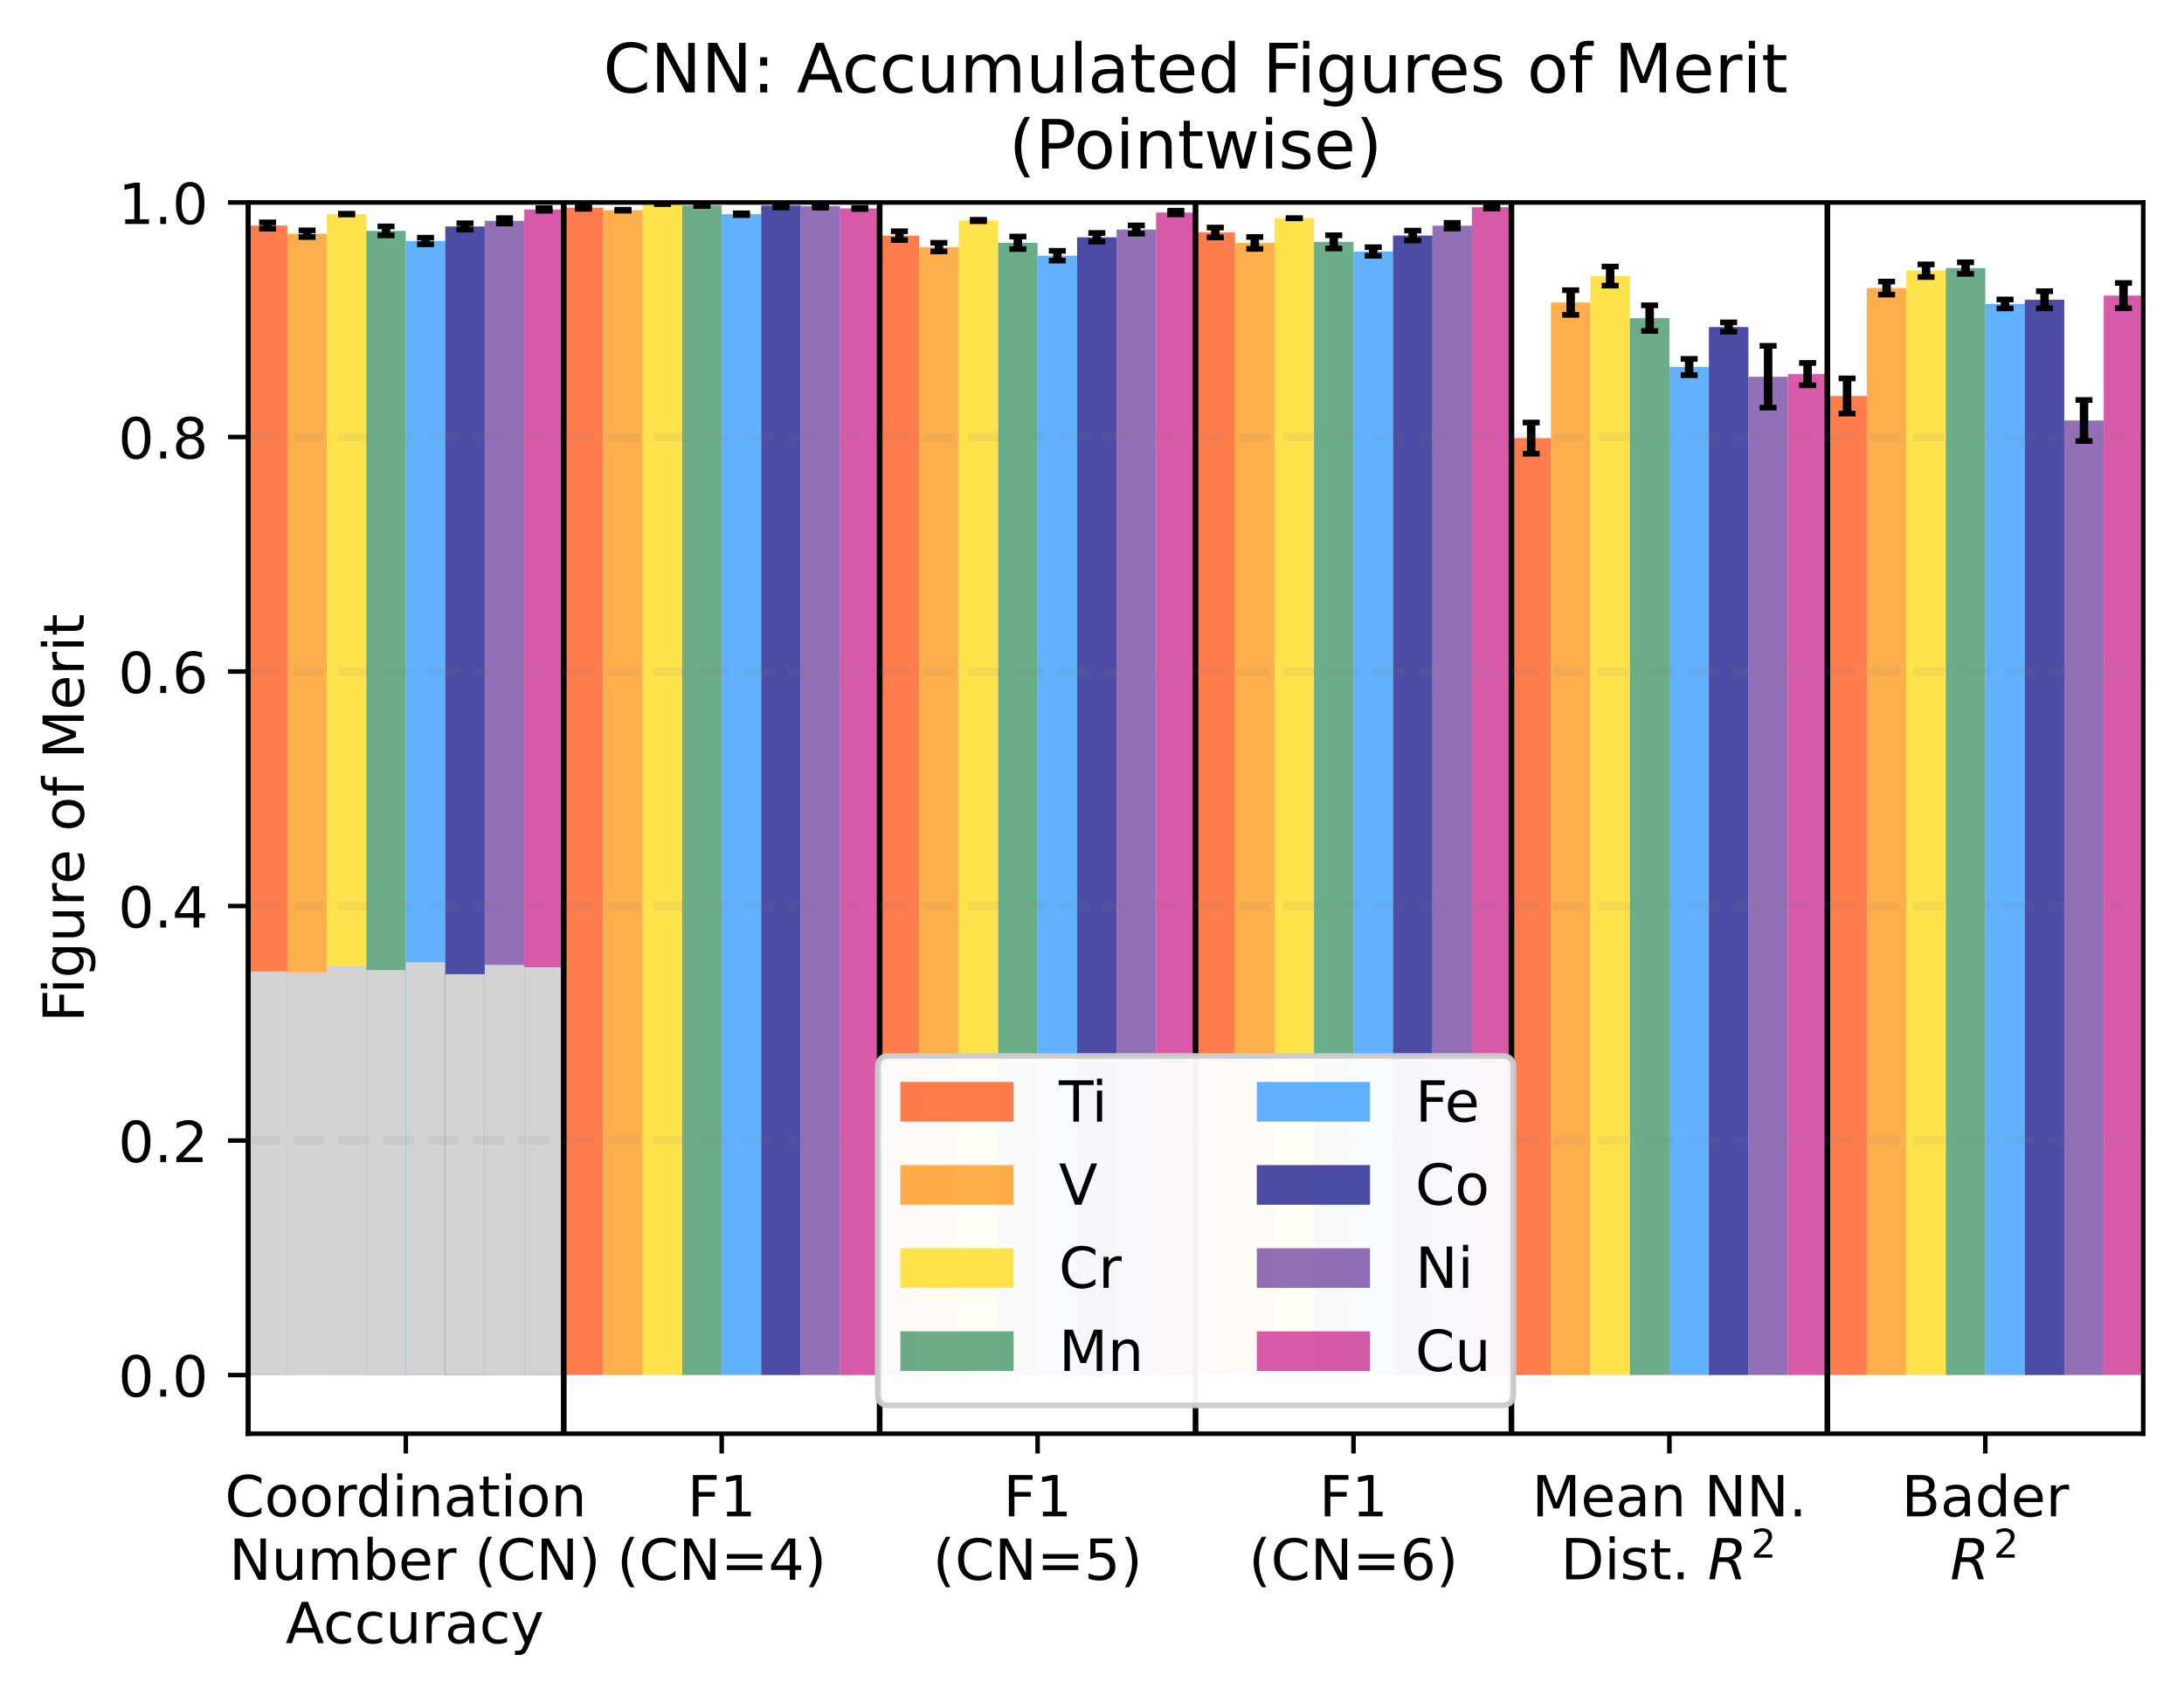 <?xml version="1.0" encoding="utf-8" standalone="no"?>
<!DOCTYPE svg PUBLIC "-//W3C//DTD SVG 1.1//EN"
  "http://www.w3.org/Graphics/SVG/1.1/DTD/svg11.dtd">
<!-- Created with matplotlib (https://matplotlib.org/) -->
<svg height="299.469pt" version="1.1" viewBox="0 0 385.781 299.469" width="385.781pt" xmlns="http://www.w3.org/2000/svg" xmlns:xlink="http://www.w3.org/1999/xlink">
 <defs>
  <style type="text/css">
*{stroke-linecap:butt;stroke-linejoin:round;}
  </style>
 </defs>
 <g id="figure_1">
  <g id="patch_1">
   <path d="M 0 299.469 
L 385.781 299.469 
L 385.781 0 
L 0 0 
z
" style="fill:#ffffff;"/>
  </g>
  <g id="axes_1">
   <g id="patch_2">
    <path d="M 43.781 253.196 
L 378.581 253.196 
L 378.581 35.755 
L 43.781 35.755 
z
" style="fill:#ffffff;"/>
   </g>
   <g id="patch_3">
    <path clip-path="url(#p4423505eba)" d="M 43.781 242.841 
L 50.756 242.841 
L 50.756 39.83 
L 43.781 39.83 
z
" style="fill:#ff4500;opacity:0.7;"/>
   </g>
   <g id="patch_4">
    <path clip-path="url(#p4423505eba)" d="M 43.781 242.841 
L 50.756 242.841 
L 50.756 171.542 
L 43.781 171.542 
z
" style="fill:#d3d3d3;"/>
   </g>
   <g id="patch_5">
    <path clip-path="url(#p4423505eba)" d="M 99.581 242.841 
L 106.556 242.841 
L 106.556 36.667 
L 99.581 36.667 
z
" style="fill:#ff4500;opacity:0.7;"/>
   </g>
   <g id="patch_6">
    <path clip-path="url(#p4423505eba)" d="M 155.381 242.841 
L 162.356 242.841 
L 162.356 41.616 
L 155.381 41.616 
z
" style="fill:#ff4500;opacity:0.7;"/>
   </g>
   <g id="patch_7">
    <path clip-path="url(#p4423505eba)" d="M 211.181 242.841 
L 218.156 242.841 
L 218.156 41.057 
L 211.181 41.057 
z
" style="fill:#ff4500;opacity:0.7;"/>
   </g>
   <g id="patch_8">
    <path clip-path="url(#p4423505eba)" d="M 266.981 242.841 
L 273.956 242.841 
L 273.956 77.376 
L 266.981 77.376 
z
" style="fill:#ff4500;opacity:0.7;"/>
   </g>
   <g id="patch_9">
    <path clip-path="url(#p4423505eba)" d="M 322.781 242.841 
L 329.756 242.841 
L 329.756 69.934 
L 322.781 69.934 
z
" style="fill:#ff4500;opacity:0.7;"/>
   </g>
   <g id="patch_10">
    <path clip-path="url(#p4423505eba)" d="M 50.756 242.841 
L 57.731 242.841 
L 57.731 41.276 
L 50.756 41.276 
z
" style="fill:#ff8c00;opacity:0.7;"/>
   </g>
   <g id="patch_11">
    <path clip-path="url(#p4423505eba)" d="M 50.756 242.841 
L 57.731 242.841 
L 57.731 171.707 
L 50.756 171.707 
z
" style="fill:#d3d3d3;"/>
   </g>
   <g id="patch_12">
    <path clip-path="url(#p4423505eba)" d="M 106.556 242.841 
L 113.531 242.841 
L 113.531 37.122 
L 106.556 37.122 
z
" style="fill:#ff8c00;opacity:0.7;"/>
   </g>
   <g id="patch_13">
    <path clip-path="url(#p4423505eba)" d="M 162.356 242.841 
L 169.331 242.841 
L 169.331 43.645 
L 162.356 43.645 
z
" style="fill:#ff8c00;opacity:0.7;"/>
   </g>
   <g id="patch_14">
    <path clip-path="url(#p4423505eba)" d="M 218.156 242.841 
L 225.131 242.841 
L 225.131 42.9 
L 218.156 42.9 
z
" style="fill:#ff8c00;opacity:0.7;"/>
   </g>
   <g id="patch_15">
    <path clip-path="url(#p4423505eba)" d="M 273.956 242.841 
L 280.931 242.841 
L 280.931 53.431 
L 273.956 53.431 
z
" style="fill:#ff8c00;opacity:0.7;"/>
   </g>
   <g id="patch_16">
    <path clip-path="url(#p4423505eba)" d="M 329.756 242.841 
L 336.731 242.841 
L 336.731 50.875 
L 329.756 50.875 
z
" style="fill:#ff8c00;opacity:0.7;"/>
   </g>
   <g id="patch_17">
    <path clip-path="url(#p4423505eba)" d="M 57.731 242.841 
L 64.706 242.841 
L 64.706 37.812 
L 57.731 37.812 
z
" style="fill:#ffd700;opacity:0.7;"/>
   </g>
   <g id="patch_18">
    <path clip-path="url(#p4423505eba)" d="M 57.731 242.841 
L 64.706 242.841 
L 64.706 170.506 
L 57.731 170.506 
z
" style="fill:#d3d3d3;"/>
   </g>
   <g id="patch_19">
    <path clip-path="url(#p4423505eba)" d="M 113.531 242.841 
L 120.506 242.841 
L 120.506 35.921 
L 113.531 35.921 
z
" style="fill:#ffd700;opacity:0.7;"/>
   </g>
   <g id="patch_20">
    <path clip-path="url(#p4423505eba)" d="M 169.331 242.841 
L 176.306 242.841 
L 176.306 38.945 
L 169.331 38.945 
z
" style="fill:#ffd700;opacity:0.7;"/>
   </g>
   <g id="patch_21">
    <path clip-path="url(#p4423505eba)" d="M 225.131 242.841 
L 232.106 242.841 
L 232.106 38.551 
L 225.131 38.551 
z
" style="fill:#ffd700;opacity:0.7;"/>
   </g>
   <g id="patch_22">
    <path clip-path="url(#p4423505eba)" d="M 280.931 242.841 
L 287.906 242.841 
L 287.906 48.758 
L 280.931 48.758 
z
" style="fill:#ffd700;opacity:0.7;"/>
   </g>
   <g id="patch_23">
    <path clip-path="url(#p4423505eba)" d="M 336.731 242.841 
L 343.706 242.841 
L 343.706 47.805 
L 336.731 47.805 
z
" style="fill:#ffd700;opacity:0.7;"/>
   </g>
   <g id="patch_24">
    <path clip-path="url(#p4423505eba)" d="M 64.706 242.841 
L 71.681 242.841 
L 71.681 40.774 
L 64.706 40.774 
z
" style="fill:#2e8b57;opacity:0.7;"/>
   </g>
   <g id="patch_25">
    <path clip-path="url(#p4423505eba)" d="M 64.706 242.841 
L 71.681 242.841 
L 71.681 171.314 
L 64.706 171.314 
z
" style="fill:#d3d3d3;"/>
   </g>
   <g id="patch_26">
    <path clip-path="url(#p4423505eba)" d="M 120.506 242.841 
L 127.481 242.841 
L 127.481 36.294 
L 120.506 36.294 
z
" style="fill:#2e8b57;opacity:0.7;"/>
   </g>
   <g id="patch_27">
    <path clip-path="url(#p4423505eba)" d="M 176.306 242.841 
L 183.281 242.841 
L 183.281 42.879 
L 176.306 42.879 
z
" style="fill:#2e8b57;opacity:0.7;"/>
   </g>
   <g id="patch_28">
    <path clip-path="url(#p4423505eba)" d="M 232.106 242.841 
L 239.081 242.841 
L 239.081 42.714 
L 232.106 42.714 
z
" style="fill:#2e8b57;opacity:0.7;"/>
   </g>
   <g id="patch_29">
    <path clip-path="url(#p4423505eba)" d="M 287.906 242.841 
L 294.881 242.841 
L 294.881 56.188 
L 287.906 56.188 
z
" style="fill:#2e8b57;opacity:0.7;"/>
   </g>
   <g id="patch_30">
    <path clip-path="url(#p4423505eba)" d="M 343.706 242.841 
L 350.681 242.841 
L 350.681 47.345 
L 343.706 47.345 
z
" style="fill:#2e8b57;opacity:0.7;"/>
   </g>
   <g id="patch_31">
    <path clip-path="url(#p4423505eba)" d="M 71.681 242.841 
L 78.656 242.841 
L 78.656 42.558 
L 71.681 42.558 
z
" style="fill:#1e90ff;opacity:0.7;"/>
   </g>
   <g id="patch_32">
    <path clip-path="url(#p4423505eba)" d="M 71.681 242.841 
L 78.656 242.841 
L 78.656 169.947 
L 71.681 169.947 
z
" style="fill:#d3d3d3;"/>
   </g>
   <g id="patch_33">
    <path clip-path="url(#p4423505eba)" d="M 127.481 242.841 
L 134.456 242.841 
L 134.456 37.826 
L 127.481 37.826 
z
" style="fill:#1e90ff;opacity:0.7;"/>
   </g>
   <g id="patch_34">
    <path clip-path="url(#p4423505eba)" d="M 183.281 242.841 
L 190.256 242.841 
L 190.256 45.157 
L 183.281 45.157 
z
" style="fill:#1e90ff;opacity:0.7;"/>
   </g>
   <g id="patch_35">
    <path clip-path="url(#p4423505eba)" d="M 239.081 242.841 
L 246.056 242.841 
L 246.056 44.412 
L 239.081 44.412 
z
" style="fill:#1e90ff;opacity:0.7;"/>
   </g>
   <g id="patch_36">
    <path clip-path="url(#p4423505eba)" d="M 294.881 242.841 
L 301.856 242.841 
L 301.856 64.818 
L 294.881 64.818 
z
" style="fill:#1e90ff;opacity:0.7;"/>
   </g>
   <g id="patch_37">
    <path clip-path="url(#p4423505eba)" d="M 350.681 242.841 
L 357.656 242.841 
L 357.656 53.676 
L 350.681 53.676 
z
" style="fill:#1e90ff;opacity:0.7;"/>
   </g>
   <g id="patch_38">
    <path clip-path="url(#p4423505eba)" d="M 78.656 242.841 
L 85.631 242.841 
L 85.631 39.992 
L 78.656 39.992 
z
" style="fill:#000080;opacity:0.7;"/>
   </g>
   <g id="patch_39">
    <path clip-path="url(#p4423505eba)" d="M 78.656 242.841 
L 85.631 242.841 
L 85.631 172.039 
L 78.656 172.039 
z
" style="fill:#d3d3d3;"/>
   </g>
   <g id="patch_40">
    <path clip-path="url(#p4423505eba)" d="M 134.456 242.841 
L 141.431 242.841 
L 141.431 36.294 
L 134.456 36.294 
z
" style="fill:#000080;opacity:0.7;"/>
   </g>
   <g id="patch_41">
    <path clip-path="url(#p4423505eba)" d="M 190.256 242.841 
L 197.231 242.841 
L 197.231 41.906 
L 190.256 41.906 
z
" style="fill:#000080;opacity:0.7;"/>
   </g>
   <g id="patch_42">
    <path clip-path="url(#p4423505eba)" d="M 246.056 242.841 
L 253.031 242.841 
L 253.031 41.595 
L 246.056 41.595 
z
" style="fill:#000080;opacity:0.7;"/>
   </g>
   <g id="patch_43">
    <path clip-path="url(#p4423505eba)" d="M 301.856 242.841 
L 308.831 242.841 
L 308.831 57.754 
L 301.856 57.754 
z
" style="fill:#000080;opacity:0.7;"/>
   </g>
   <g id="patch_44">
    <path clip-path="url(#p4423505eba)" d="M 357.656 242.841 
L 364.631 242.841 
L 364.631 52.94 
L 357.656 52.94 
z
" style="fill:#000080;opacity:0.7;"/>
   </g>
   <g id="patch_45">
    <path clip-path="url(#p4423505eba)" d="M 85.631 242.841 
L 92.606 242.841 
L 92.606 38.998 
L 85.631 38.998 
z
" style="fill:#663399;opacity:0.7;"/>
   </g>
   <g id="patch_46">
    <path clip-path="url(#p4423505eba)" d="M 85.631 242.841 
L 92.606 242.841 
L 92.606 170.403 
L 85.631 170.403 
z
" style="fill:#d3d3d3;"/>
   </g>
   <g id="patch_47">
    <path clip-path="url(#p4423505eba)" d="M 141.431 242.841 
L 148.406 242.841 
L 148.406 36.418 
L 141.431 36.418 
z
" style="fill:#663399;opacity:0.7;"/>
   </g>
   <g id="patch_48">
    <path clip-path="url(#p4423505eba)" d="M 197.231 242.841 
L 204.206 242.841 
L 204.206 40.539 
L 197.231 40.539 
z
" style="fill:#663399;opacity:0.7;"/>
   </g>
   <g id="patch_49">
    <path clip-path="url(#p4423505eba)" d="M 253.031 242.841 
L 260.006 242.841 
L 260.006 39.856 
L 253.031 39.856 
z
" style="fill:#663399;opacity:0.7;"/>
   </g>
   <g id="patch_50">
    <path clip-path="url(#p4423505eba)" d="M 308.831 242.841 
L 315.806 242.841 
L 315.806 66.531 
L 308.831 66.531 
z
" style="fill:#663399;opacity:0.7;"/>
   </g>
   <g id="patch_51">
    <path clip-path="url(#p4423505eba)" d="M 364.631 242.841 
L 371.606 242.841 
L 371.606 74.26 
L 364.631 74.26 
z
" style="fill:#663399;opacity:0.7;"/>
   </g>
   <g id="patch_52">
    <path clip-path="url(#p4423505eba)" d="M 92.606 242.841 
L 99.581 242.841 
L 99.581 36.992 
L 92.606 36.992 
z
" style="fill:#c71585;opacity:0.7;"/>
   </g>
   <g id="patch_53">
    <path clip-path="url(#p4423505eba)" d="M 92.606 242.841 
L 99.581 242.841 
L 99.581 170.817 
L 92.606 170.817 
z
" style="fill:#d3d3d3;"/>
   </g>
   <g id="patch_54">
    <path clip-path="url(#p4423505eba)" d="M 148.406 242.841 
L 155.381 242.841 
L 155.381 36.812 
L 148.406 36.812 
z
" style="fill:#c71585;opacity:0.7;"/>
   </g>
   <g id="patch_55">
    <path clip-path="url(#p4423505eba)" d="M 204.206 242.841 
L 211.181 242.841 
L 211.181 37.536 
L 204.206 37.536 
z
" style="fill:#c71585;opacity:0.7;"/>
   </g>
   <g id="patch_56">
    <path clip-path="url(#p4423505eba)" d="M 260.006 242.841 
L 266.981 242.841 
L 266.981 36.584 
L 260.006 36.584 
z
" style="fill:#c71585;opacity:0.7;"/>
   </g>
   <g id="patch_57">
    <path clip-path="url(#p4423505eba)" d="M 315.806 242.841 
L 322.781 242.841 
L 322.781 66.074 
L 315.806 66.074 
z
" style="fill:#c71585;opacity:0.7;"/>
   </g>
   <g id="patch_58">
    <path clip-path="url(#p4423505eba)" d="M 371.606 242.841 
L 378.581 242.841 
L 378.581 52.203 
L 371.606 52.203 
z
" style="fill:#c71585;opacity:0.7;"/>
   </g>
   <g id="matplotlib.axis_1">
    <g id="xtick_1">
     <g id="line2d_1">
      <defs>
       <path d="M 0 0 
L 0 3.5 
" id="m7d4431222c" style="stroke:#000000;stroke-width:0.8;"/>
      </defs>
      <g>
       <use style="stroke:#000000;stroke-width:0.8;" x="71.681" xlink:href="#m7d4431222c" y="253.196"/>
      </g>
     </g>
     <g id="text_1">
      <!-- Coordination -->
      <defs>
       <path d="M 64.406 67.281 
L 64.406 56.891 
Q 59.422 61.531 53.781 63.812 
Q 48.141 66.109 41.797 66.109 
Q 29.297 66.109 22.656 58.469 
Q 16.016 50.828 16.016 36.375 
Q 16.016 21.969 22.656 14.328 
Q 29.297 6.688 41.797 6.688 
Q 48.141 6.688 53.781 8.984 
Q 59.422 11.281 64.406 15.922 
L 64.406 5.609 
Q 59.234 2.094 53.438 0.328 
Q 47.656 -1.422 41.219 -1.422 
Q 24.656 -1.422 15.125 8.703 
Q 5.609 18.844 5.609 36.375 
Q 5.609 53.953 15.125 64.078 
Q 24.656 74.219 41.219 74.219 
Q 47.75 74.219 53.531 72.484 
Q 59.328 70.75 64.406 67.281 
z
" id="DejaVuSans-67"/>
       <path d="M 30.609 48.391 
Q 23.391 48.391 19.188 42.75 
Q 14.984 37.109 14.984 27.297 
Q 14.984 17.484 19.156 11.844 
Q 23.344 6.203 30.609 6.203 
Q 37.797 6.203 41.984 11.859 
Q 46.188 17.531 46.188 27.297 
Q 46.188 37.016 41.984 42.703 
Q 37.797 48.391 30.609 48.391 
z
M 30.609 56 
Q 42.328 56 49.016 48.375 
Q 55.719 40.766 55.719 27.297 
Q 55.719 13.875 49.016 6.219 
Q 42.328 -1.422 30.609 -1.422 
Q 18.844 -1.422 12.172 6.219 
Q 5.516 13.875 5.516 27.297 
Q 5.516 40.766 12.172 48.375 
Q 18.844 56 30.609 56 
z
" id="DejaVuSans-111"/>
       <path d="M 41.109 46.297 
Q 39.594 47.172 37.812 47.578 
Q 36.031 48 33.891 48 
Q 26.266 48 22.188 43.047 
Q 18.109 38.094 18.109 28.812 
L 18.109 0 
L 9.078 0 
L 9.078 54.688 
L 18.109 54.688 
L 18.109 46.188 
Q 20.953 51.172 25.484 53.578 
Q 30.031 56 36.531 56 
Q 37.453 56 38.578 55.875 
Q 39.703 55.766 41.062 55.516 
z
" id="DejaVuSans-114"/>
       <path d="M 45.406 46.391 
L 45.406 75.984 
L 54.391 75.984 
L 54.391 0 
L 45.406 0 
L 45.406 8.203 
Q 42.578 3.328 38.25 0.953 
Q 33.938 -1.422 27.875 -1.422 
Q 17.969 -1.422 11.734 6.484 
Q 5.516 14.406 5.516 27.297 
Q 5.516 40.188 11.734 48.094 
Q 17.969 56 27.875 56 
Q 33.938 56 38.25 53.625 
Q 42.578 51.266 45.406 46.391 
z
M 14.797 27.297 
Q 14.797 17.391 18.875 11.75 
Q 22.953 6.109 30.078 6.109 
Q 37.203 6.109 41.297 11.75 
Q 45.406 17.391 45.406 27.297 
Q 45.406 37.203 41.297 42.844 
Q 37.203 48.484 30.078 48.484 
Q 22.953 48.484 18.875 42.844 
Q 14.797 37.203 14.797 27.297 
z
" id="DejaVuSans-100"/>
       <path d="M 9.422 54.688 
L 18.406 54.688 
L 18.406 0 
L 9.422 0 
z
M 9.422 75.984 
L 18.406 75.984 
L 18.406 64.594 
L 9.422 64.594 
z
" id="DejaVuSans-105"/>
       <path d="M 54.891 33.016 
L 54.891 0 
L 45.906 0 
L 45.906 32.719 
Q 45.906 40.484 42.875 44.328 
Q 39.844 48.188 33.797 48.188 
Q 26.516 48.188 22.312 43.547 
Q 18.109 38.922 18.109 30.906 
L 18.109 0 
L 9.078 0 
L 9.078 54.688 
L 18.109 54.688 
L 18.109 46.188 
Q 21.344 51.125 25.703 53.562 
Q 30.078 56 35.797 56 
Q 45.219 56 50.047 50.172 
Q 54.891 44.344 54.891 33.016 
z
" id="DejaVuSans-110"/>
       <path d="M 34.281 27.484 
Q 23.391 27.484 19.188 25 
Q 14.984 22.516 14.984 16.5 
Q 14.984 11.719 18.141 8.906 
Q 21.297 6.109 26.703 6.109 
Q 34.188 6.109 38.703 11.406 
Q 43.219 16.703 43.219 25.484 
L 43.219 27.484 
z
M 52.203 31.203 
L 52.203 0 
L 43.219 0 
L 43.219 8.297 
Q 40.141 3.328 35.547 0.953 
Q 30.953 -1.422 24.312 -1.422 
Q 15.922 -1.422 10.953 3.297 
Q 6 8.016 6 15.922 
Q 6 25.141 12.172 29.828 
Q 18.359 34.516 30.609 34.516 
L 43.219 34.516 
L 43.219 35.406 
Q 43.219 41.609 39.141 45 
Q 35.062 48.391 27.688 48.391 
Q 23 48.391 18.547 47.266 
Q 14.109 46.141 10.016 43.891 
L 10.016 52.203 
Q 14.938 54.109 19.578 55.047 
Q 24.219 56 28.609 56 
Q 40.484 56 46.344 49.844 
Q 52.203 43.703 52.203 31.203 
z
" id="DejaVuSans-97"/>
       <path d="M 18.312 70.219 
L 18.312 54.688 
L 36.812 54.688 
L 36.812 47.703 
L 18.312 47.703 
L 18.312 18.016 
Q 18.312 11.328 20.141 9.422 
Q 21.969 7.516 27.594 7.516 
L 36.812 7.516 
L 36.812 0 
L 27.594 0 
Q 17.188 0 13.234 3.875 
Q 9.281 7.766 9.281 18.016 
L 9.281 47.703 
L 2.688 47.703 
L 2.688 54.688 
L 9.281 54.688 
L 9.281 70.219 
z
" id="DejaVuSans-116"/>
      </defs>
      <g transform="translate(39.73 267.794)scale(0.1 -0.1)">
       <use xlink:href="#DejaVuSans-67"/>
       <use x="69.824" xlink:href="#DejaVuSans-111"/>
       <use x="131.006" xlink:href="#DejaVuSans-111"/>
       <use x="192.188" xlink:href="#DejaVuSans-114"/>
       <use x="231.551" xlink:href="#DejaVuSans-100"/>
       <use x="295.027" xlink:href="#DejaVuSans-105"/>
       <use x="322.811" xlink:href="#DejaVuSans-110"/>
       <use x="386.189" xlink:href="#DejaVuSans-97"/>
       <use x="447.469" xlink:href="#DejaVuSans-116"/>
       <use x="486.678" xlink:href="#DejaVuSans-105"/>
       <use x="514.461" xlink:href="#DejaVuSans-111"/>
       <use x="575.643" xlink:href="#DejaVuSans-110"/>
      </g>
      <!--  Number (CN) -->
      <defs>
       <path id="DejaVuSans-32"/>
       <path d="M 9.812 72.906 
L 23.094 72.906 
L 55.422 11.922 
L 55.422 72.906 
L 64.984 72.906 
L 64.984 0 
L 51.703 0 
L 19.391 60.984 
L 19.391 0 
L 9.812 0 
z
" id="DejaVuSans-78"/>
       <path d="M 8.5 21.578 
L 8.5 54.688 
L 17.484 54.688 
L 17.484 21.922 
Q 17.484 14.156 20.5 10.266 
Q 23.531 6.391 29.594 6.391 
Q 36.859 6.391 41.078 11.031 
Q 45.312 15.672 45.312 23.688 
L 45.312 54.688 
L 54.297 54.688 
L 54.297 0 
L 45.312 0 
L 45.312 8.406 
Q 42.047 3.422 37.719 1 
Q 33.406 -1.422 27.688 -1.422 
Q 18.266 -1.422 13.375 4.438 
Q 8.5 10.297 8.5 21.578 
z
M 31.109 56 
z
" id="DejaVuSans-117"/>
       <path d="M 52 44.188 
Q 55.375 50.25 60.062 53.125 
Q 64.75 56 71.094 56 
Q 79.641 56 84.281 50.016 
Q 88.922 44.047 88.922 33.016 
L 88.922 0 
L 79.891 0 
L 79.891 32.719 
Q 79.891 40.578 77.094 44.375 
Q 74.312 48.188 68.609 48.188 
Q 61.625 48.188 57.562 43.547 
Q 53.516 38.922 53.516 30.906 
L 53.516 0 
L 44.484 0 
L 44.484 32.719 
Q 44.484 40.625 41.703 44.406 
Q 38.922 48.188 33.109 48.188 
Q 26.219 48.188 22.156 43.531 
Q 18.109 38.875 18.109 30.906 
L 18.109 0 
L 9.078 0 
L 9.078 54.688 
L 18.109 54.688 
L 18.109 46.188 
Q 21.188 51.219 25.484 53.609 
Q 29.781 56 35.688 56 
Q 41.656 56 45.828 52.969 
Q 50 49.953 52 44.188 
z
" id="DejaVuSans-109"/>
       <path d="M 48.688 27.297 
Q 48.688 37.203 44.609 42.844 
Q 40.531 48.484 33.406 48.484 
Q 26.266 48.484 22.188 42.844 
Q 18.109 37.203 18.109 27.297 
Q 18.109 17.391 22.188 11.75 
Q 26.266 6.109 33.406 6.109 
Q 40.531 6.109 44.609 11.75 
Q 48.688 17.391 48.688 27.297 
z
M 18.109 46.391 
Q 20.953 51.266 25.266 53.625 
Q 29.594 56 35.594 56 
Q 45.562 56 51.781 48.094 
Q 58.016 40.188 58.016 27.297 
Q 58.016 14.406 51.781 6.484 
Q 45.562 -1.422 35.594 -1.422 
Q 29.594 -1.422 25.266 0.953 
Q 20.953 3.328 18.109 8.203 
L 18.109 0 
L 9.078 0 
L 9.078 75.984 
L 18.109 75.984 
z
" id="DejaVuSans-98"/>
       <path d="M 56.203 29.594 
L 56.203 25.203 
L 14.891 25.203 
Q 15.484 15.922 20.484 11.062 
Q 25.484 6.203 34.422 6.203 
Q 39.594 6.203 44.453 7.469 
Q 49.312 8.734 54.109 11.281 
L 54.109 2.781 
Q 49.266 0.734 44.188 -0.344 
Q 39.109 -1.422 33.891 -1.422 
Q 20.797 -1.422 13.156 6.188 
Q 5.516 13.812 5.516 26.812 
Q 5.516 40.234 12.766 48.109 
Q 20.016 56 32.328 56 
Q 43.359 56 49.781 48.891 
Q 56.203 41.797 56.203 29.594 
z
M 47.219 32.234 
Q 47.125 39.594 43.094 43.984 
Q 39.062 48.391 32.422 48.391 
Q 24.906 48.391 20.391 44.141 
Q 15.875 39.891 15.188 32.172 
z
" id="DejaVuSans-101"/>
       <path d="M 31 75.875 
Q 24.469 64.656 21.281 53.656 
Q 18.109 42.672 18.109 31.391 
Q 18.109 20.125 21.312 9.062 
Q 24.516 -2 31 -13.188 
L 23.188 -13.188 
Q 15.875 -1.703 12.234 9.375 
Q 8.594 20.453 8.594 31.391 
Q 8.594 42.281 12.203 53.312 
Q 15.828 64.359 23.188 75.875 
z
" id="DejaVuSans-40"/>
       <path d="M 8.016 75.875 
L 15.828 75.875 
Q 23.141 64.359 26.781 53.312 
Q 30.422 42.281 30.422 31.391 
Q 30.422 20.453 26.781 9.375 
Q 23.141 -1.703 15.828 -13.188 
L 8.016 -13.188 
Q 14.5 -2 17.703 9.062 
Q 20.906 20.125 20.906 31.391 
Q 20.906 42.672 17.703 53.656 
Q 14.5 64.656 8.016 75.875 
z
" id="DejaVuSans-41"/>
      </defs>
      <g transform="translate(37.284 278.992)scale(0.1 -0.1)">
       <use xlink:href="#DejaVuSans-32"/>
       <use x="31.787" xlink:href="#DejaVuSans-78"/>
       <use x="106.592" xlink:href="#DejaVuSans-117"/>
       <use x="169.971" xlink:href="#DejaVuSans-109"/>
       <use x="267.383" xlink:href="#DejaVuSans-98"/>
       <use x="330.859" xlink:href="#DejaVuSans-101"/>
       <use x="392.383" xlink:href="#DejaVuSans-114"/>
       <use x="433.496" xlink:href="#DejaVuSans-32"/>
       <use x="465.283" xlink:href="#DejaVuSans-40"/>
       <use x="504.297" xlink:href="#DejaVuSans-67"/>
       <use x="574.121" xlink:href="#DejaVuSans-78"/>
       <use x="648.926" xlink:href="#DejaVuSans-41"/>
      </g>
      <!--  Accuracy -->
      <defs>
       <path d="M 34.188 63.188 
L 20.797 26.906 
L 47.609 26.906 
z
M 28.609 72.906 
L 39.797 72.906 
L 67.578 0 
L 57.328 0 
L 50.688 18.703 
L 17.828 18.703 
L 11.188 0 
L 0.781 0 
z
" id="DejaVuSans-65"/>
       <path d="M 48.781 52.594 
L 48.781 44.188 
Q 44.969 46.297 41.141 47.344 
Q 37.312 48.391 33.406 48.391 
Q 24.656 48.391 19.812 42.844 
Q 14.984 37.312 14.984 27.297 
Q 14.984 17.281 19.812 11.734 
Q 24.656 6.203 33.406 6.203 
Q 37.312 6.203 41.141 7.25 
Q 44.969 8.297 48.781 10.406 
L 48.781 2.094 
Q 45.016 0.344 40.984 -0.531 
Q 36.969 -1.422 32.422 -1.422 
Q 20.062 -1.422 12.781 6.344 
Q 5.516 14.109 5.516 27.297 
Q 5.516 40.672 12.859 48.328 
Q 20.219 56 33.016 56 
Q 37.156 56 41.109 55.141 
Q 45.062 54.297 48.781 52.594 
z
" id="DejaVuSans-99"/>
       <path d="M 32.172 -5.078 
Q 28.375 -14.844 24.75 -17.812 
Q 21.141 -20.797 15.094 -20.797 
L 7.906 -20.797 
L 7.906 -13.281 
L 13.188 -13.281 
Q 16.891 -13.281 18.938 -11.516 
Q 21 -9.766 23.484 -3.219 
L 25.094 0.875 
L 2.984 54.688 
L 12.5 54.688 
L 29.594 11.922 
L 46.688 54.688 
L 56.203 54.688 
z
" id="DejaVuSans-121"/>
      </defs>
      <g transform="translate(47.264 290.19)scale(0.1 -0.1)">
       <use xlink:href="#DejaVuSans-32"/>
       <use x="31.787" xlink:href="#DejaVuSans-65"/>
       <use x="98.445" xlink:href="#DejaVuSans-99"/>
       <use x="153.426" xlink:href="#DejaVuSans-99"/>
       <use x="208.406" xlink:href="#DejaVuSans-117"/>
       <use x="271.785" xlink:href="#DejaVuSans-114"/>
       <use x="312.898" xlink:href="#DejaVuSans-97"/>
       <use x="374.178" xlink:href="#DejaVuSans-99"/>
       <use x="429.158" xlink:href="#DejaVuSans-121"/>
      </g>
     </g>
    </g>
    <g id="xtick_2">
     <g id="line2d_2">
      <g>
       <use style="stroke:#000000;stroke-width:0.8;" x="127.481" xlink:href="#m7d4431222c" y="253.196"/>
      </g>
     </g>
     <g id="text_2">
      <!-- F1 -->
      <defs>
       <path d="M 9.812 72.906 
L 51.703 72.906 
L 51.703 64.594 
L 19.672 64.594 
L 19.672 43.109 
L 48.578 43.109 
L 48.578 34.812 
L 19.672 34.812 
L 19.672 0 
L 9.812 0 
z
" id="DejaVuSans-70"/>
       <path d="M 12.406 8.297 
L 28.516 8.297 
L 28.516 63.922 
L 10.984 60.406 
L 10.984 69.391 
L 28.422 72.906 
L 38.281 72.906 
L 38.281 8.297 
L 54.391 8.297 
L 54.391 0 
L 12.406 0 
z
" id="DejaVuSans-49"/>
      </defs>
      <g transform="translate(121.424 267.794)scale(0.1 -0.1)">
       <use xlink:href="#DejaVuSans-70"/>
       <use x="57.52" xlink:href="#DejaVuSans-49"/>
      </g>
      <!-- (CN=4) -->
      <defs>
       <path d="M 10.594 45.406 
L 73.188 45.406 
L 73.188 37.203 
L 10.594 37.203 
z
M 10.594 25.484 
L 73.188 25.484 
L 73.188 17.188 
L 10.594 17.188 
z
" id="DejaVuSans-61"/>
       <path d="M 37.797 64.312 
L 12.891 25.391 
L 37.797 25.391 
z
M 35.203 72.906 
L 47.609 72.906 
L 47.609 25.391 
L 58.016 25.391 
L 58.016 17.188 
L 47.609 17.188 
L 47.609 0 
L 37.797 0 
L 37.797 17.188 
L 4.891 17.188 
L 4.891 26.703 
z
" id="DejaVuSans-52"/>
      </defs>
      <g transform="translate(108.977 278.992)scale(0.1 -0.1)">
       <use xlink:href="#DejaVuSans-40"/>
       <use x="39.014" xlink:href="#DejaVuSans-67"/>
       <use x="108.838" xlink:href="#DejaVuSans-78"/>
       <use x="183.643" xlink:href="#DejaVuSans-61"/>
       <use x="267.432" xlink:href="#DejaVuSans-52"/>
       <use x="331.055" xlink:href="#DejaVuSans-41"/>
      </g>
     </g>
    </g>
    <g id="xtick_3">
     <g id="line2d_3">
      <g>
       <use style="stroke:#000000;stroke-width:0.8;" x="183.281" xlink:href="#m7d4431222c" y="253.196"/>
      </g>
     </g>
     <g id="text_3">
      <!-- F1 -->
      <g transform="translate(177.224 267.794)scale(0.1 -0.1)">
       <use xlink:href="#DejaVuSans-70"/>
       <use x="57.52" xlink:href="#DejaVuSans-49"/>
      </g>
      <!-- (CN=5) -->
      <defs>
       <path d="M 10.797 72.906 
L 49.516 72.906 
L 49.516 64.594 
L 19.828 64.594 
L 19.828 46.734 
Q 21.969 47.469 24.109 47.828 
Q 26.266 48.188 28.422 48.188 
Q 40.625 48.188 47.75 41.5 
Q 54.891 34.812 54.891 23.391 
Q 54.891 11.625 47.562 5.094 
Q 40.234 -1.422 26.906 -1.422 
Q 22.312 -1.422 17.547 -0.641 
Q 12.797 0.141 7.719 1.703 
L 7.719 11.625 
Q 12.109 9.234 16.797 8.062 
Q 21.484 6.891 26.703 6.891 
Q 35.156 6.891 40.078 11.328 
Q 45.016 15.766 45.016 23.391 
Q 45.016 31 40.078 35.438 
Q 35.156 39.891 26.703 39.891 
Q 22.75 39.891 18.812 39.016 
Q 14.891 38.141 10.797 36.281 
z
" id="DejaVuSans-53"/>
      </defs>
      <g transform="translate(164.777 278.992)scale(0.1 -0.1)">
       <use xlink:href="#DejaVuSans-40"/>
       <use x="39.014" xlink:href="#DejaVuSans-67"/>
       <use x="108.838" xlink:href="#DejaVuSans-78"/>
       <use x="183.643" xlink:href="#DejaVuSans-61"/>
       <use x="267.432" xlink:href="#DejaVuSans-53"/>
       <use x="331.055" xlink:href="#DejaVuSans-41"/>
      </g>
     </g>
    </g>
    <g id="xtick_4">
     <g id="line2d_4">
      <g>
       <use style="stroke:#000000;stroke-width:0.8;" x="239.081" xlink:href="#m7d4431222c" y="253.196"/>
      </g>
     </g>
     <g id="text_4">
      <!-- F1 -->
      <g transform="translate(233.024 267.794)scale(0.1 -0.1)">
       <use xlink:href="#DejaVuSans-70"/>
       <use x="57.52" xlink:href="#DejaVuSans-49"/>
      </g>
      <!-- (CN=6) -->
      <defs>
       <path d="M 33.016 40.375 
Q 26.375 40.375 22.484 35.828 
Q 18.609 31.297 18.609 23.391 
Q 18.609 15.531 22.484 10.953 
Q 26.375 6.391 33.016 6.391 
Q 39.656 6.391 43.531 10.953 
Q 47.406 15.531 47.406 23.391 
Q 47.406 31.297 43.531 35.828 
Q 39.656 40.375 33.016 40.375 
z
M 52.594 71.297 
L 52.594 62.312 
Q 48.875 64.062 45.094 64.984 
Q 41.312 65.922 37.594 65.922 
Q 27.828 65.922 22.672 59.328 
Q 17.531 52.734 16.797 39.406 
Q 19.672 43.656 24.016 45.922 
Q 28.375 48.188 33.594 48.188 
Q 44.578 48.188 50.953 41.516 
Q 57.328 34.859 57.328 23.391 
Q 57.328 12.156 50.688 5.359 
Q 44.047 -1.422 33.016 -1.422 
Q 20.359 -1.422 13.672 8.266 
Q 6.984 17.969 6.984 36.375 
Q 6.984 53.656 15.188 63.938 
Q 23.391 74.219 37.203 74.219 
Q 40.922 74.219 44.703 73.484 
Q 48.484 72.75 52.594 71.297 
z
" id="DejaVuSans-54"/>
      </defs>
      <g transform="translate(220.577 278.992)scale(0.1 -0.1)">
       <use xlink:href="#DejaVuSans-40"/>
       <use x="39.014" xlink:href="#DejaVuSans-67"/>
       <use x="108.838" xlink:href="#DejaVuSans-78"/>
       <use x="183.643" xlink:href="#DejaVuSans-61"/>
       <use x="267.432" xlink:href="#DejaVuSans-54"/>
       <use x="331.055" xlink:href="#DejaVuSans-41"/>
      </g>
     </g>
    </g>
    <g id="xtick_5">
     <g id="line2d_5">
      <g>
       <use style="stroke:#000000;stroke-width:0.8;" x="294.881" xlink:href="#m7d4431222c" y="253.196"/>
      </g>
     </g>
     <g id="text_5">
      <!-- Mean NN. -->
      <defs>
       <path d="M 9.812 72.906 
L 24.516 72.906 
L 43.109 23.297 
L 61.812 72.906 
L 76.516 72.906 
L 76.516 0 
L 66.891 0 
L 66.891 64.016 
L 48.094 14.016 
L 38.188 14.016 
L 19.391 64.016 
L 19.391 0 
L 9.812 0 
z
" id="DejaVuSans-77"/>
       <path d="M 10.688 12.406 
L 21 12.406 
L 21 0 
L 10.688 0 
z
" id="DejaVuSans-46"/>
      </defs>
      <g transform="translate(270.598 267.794)scale(0.1 -0.1)">
       <use xlink:href="#DejaVuSans-77"/>
       <use x="86.279" xlink:href="#DejaVuSans-101"/>
       <use x="147.803" xlink:href="#DejaVuSans-97"/>
       <use x="209.082" xlink:href="#DejaVuSans-110"/>
       <use x="272.461" xlink:href="#DejaVuSans-32"/>
       <use x="304.248" xlink:href="#DejaVuSans-78"/>
       <use x="379.053" xlink:href="#DejaVuSans-78"/>
       <use x="453.857" xlink:href="#DejaVuSans-46"/>
      </g>
      <!-- Dist. $R^2$ -->
      <defs>
       <path d="M 19.672 64.797 
L 19.672 8.109 
L 31.594 8.109 
Q 46.688 8.109 53.688 14.938 
Q 60.688 21.781 60.688 36.531 
Q 60.688 51.172 53.688 57.984 
Q 46.688 64.797 31.594 64.797 
z
M 9.812 72.906 
L 30.078 72.906 
Q 51.266 72.906 61.172 64.094 
Q 71.094 55.281 71.094 36.531 
Q 71.094 17.672 61.125 8.828 
Q 51.172 0 30.078 0 
L 9.812 0 
z
" id="DejaVuSans-68"/>
       <path d="M 44.281 53.078 
L 44.281 44.578 
Q 40.484 46.531 36.375 47.5 
Q 32.281 48.484 27.875 48.484 
Q 21.188 48.484 17.844 46.438 
Q 14.5 44.391 14.5 40.281 
Q 14.5 37.156 16.891 35.375 
Q 19.281 33.594 26.516 31.984 
L 29.594 31.297 
Q 39.156 29.25 43.188 25.516 
Q 47.219 21.781 47.219 15.094 
Q 47.219 7.469 41.188 3.016 
Q 35.156 -1.422 24.609 -1.422 
Q 20.219 -1.422 15.453 -0.562 
Q 10.688 0.297 5.422 2 
L 5.422 11.281 
Q 10.406 8.688 15.234 7.391 
Q 20.062 6.109 24.812 6.109 
Q 31.156 6.109 34.562 8.281 
Q 37.984 10.453 37.984 14.406 
Q 37.984 18.062 35.516 20.016 
Q 33.062 21.969 24.703 23.781 
L 21.578 24.516 
Q 13.234 26.266 9.516 29.906 
Q 5.812 33.547 5.812 39.891 
Q 5.812 47.609 11.281 51.797 
Q 16.75 56 26.812 56 
Q 31.781 56 36.172 55.266 
Q 40.578 54.547 44.281 53.078 
z
" id="DejaVuSans-115"/>
       <path d="M 25.203 64.797 
L 20.219 38.922 
L 32.906 38.922 
Q 40.375 38.922 44.984 43.047 
Q 49.609 47.172 49.609 53.812 
Q 49.609 59.125 46.5 61.953 
Q 43.406 64.797 37.594 64.797 
z
M 43.312 35.016 
Q 46.438 34.281 48.516 31.391 
Q 50.594 28.516 53.328 19.922 
L 59.516 0 
L 49.125 0 
L 43.406 18.703 
Q 41.219 25.922 38.328 28.359 
Q 35.453 30.812 29.5 30.812 
L 18.609 30.812 
L 12.594 0 
L 2.688 0 
L 16.891 72.906 
L 39.109 72.906 
Q 49.219 72.906 54.609 68.328 
Q 60.016 63.766 60.016 55.172 
Q 60.016 47.562 55.422 41.984 
Q 50.828 36.422 43.312 35.016 
z
" id="DejaVuSans-Oblique-82"/>
       <path d="M 19.188 8.297 
L 53.609 8.297 
L 53.609 0 
L 7.328 0 
L 7.328 8.297 
Q 12.938 14.109 22.625 23.891 
Q 32.328 33.688 34.812 36.531 
Q 39.547 41.844 41.422 45.531 
Q 43.312 49.219 43.312 52.781 
Q 43.312 58.594 39.234 62.25 
Q 35.156 65.922 28.609 65.922 
Q 23.969 65.922 18.812 64.312 
Q 13.672 62.703 7.812 59.422 
L 7.812 69.391 
Q 13.766 71.781 18.938 73 
Q 24.125 74.219 28.422 74.219 
Q 39.75 74.219 46.484 68.547 
Q 53.219 62.891 53.219 53.422 
Q 53.219 48.922 51.531 44.891 
Q 49.859 40.875 45.406 35.406 
Q 44.188 33.984 37.641 27.219 
Q 31.109 20.453 19.188 8.297 
z
" id="DejaVuSans-50"/>
      </defs>
      <g transform="translate(275.681 278.992)scale(0.1 -0.1)">
       <use transform="translate(0 0.766)" xlink:href="#DejaVuSans-68"/>
       <use transform="translate(77.002 0.766)" xlink:href="#DejaVuSans-105"/>
       <use transform="translate(104.785 0.766)" xlink:href="#DejaVuSans-115"/>
       <use transform="translate(156.885 0.766)" xlink:href="#DejaVuSans-116"/>
       <use transform="translate(196.094 0.766)" xlink:href="#DejaVuSans-46"/>
       <use transform="translate(227.881 0.766)" xlink:href="#DejaVuSans-32"/>
       <use transform="translate(259.668 0.766)" xlink:href="#DejaVuSans-Oblique-82"/>
       <use transform="translate(336.167 39.047)scale(0.7)" xlink:href="#DejaVuSans-50"/>
      </g>
     </g>
    </g>
    <g id="xtick_6">
     <g id="line2d_6">
      <g>
       <use style="stroke:#000000;stroke-width:0.8;" x="350.681" xlink:href="#m7d4431222c" y="253.196"/>
      </g>
     </g>
     <g id="text_6">
      <!-- Bader -->
      <defs>
       <path d="M 19.672 34.812 
L 19.672 8.109 
L 35.5 8.109 
Q 43.453 8.109 47.281 11.406 
Q 51.125 14.703 51.125 21.484 
Q 51.125 28.328 47.281 31.562 
Q 43.453 34.812 35.5 34.812 
z
M 19.672 64.797 
L 19.672 42.828 
L 34.281 42.828 
Q 41.5 42.828 45.031 45.531 
Q 48.578 48.25 48.578 53.812 
Q 48.578 59.328 45.031 62.062 
Q 41.5 64.797 34.281 64.797 
z
M 9.812 72.906 
L 35.016 72.906 
Q 46.297 72.906 52.391 68.219 
Q 58.5 63.531 58.5 54.891 
Q 58.5 48.188 55.375 44.234 
Q 52.25 40.281 46.188 39.312 
Q 53.469 37.75 57.5 32.781 
Q 61.531 27.828 61.531 20.406 
Q 61.531 10.641 54.891 5.312 
Q 48.25 0 35.984 0 
L 9.812 0 
z
" id="DejaVuSans-66"/>
      </defs>
      <g transform="translate(335.88 267.794)scale(0.1 -0.1)">
       <use xlink:href="#DejaVuSans-66"/>
       <use x="68.604" xlink:href="#DejaVuSans-97"/>
       <use x="129.883" xlink:href="#DejaVuSans-100"/>
       <use x="193.359" xlink:href="#DejaVuSans-101"/>
       <use x="254.883" xlink:href="#DejaVuSans-114"/>
      </g>
      <!-- $R^2$ -->
      <g transform="translate(344.481 278.992)scale(0.1 -0.1)">
       <use transform="translate(0 0.766)" xlink:href="#DejaVuSans-Oblique-82"/>
       <use transform="translate(76.499 39.047)scale(0.7)" xlink:href="#DejaVuSans-50"/>
      </g>
     </g>
    </g>
   </g>
   <g id="matplotlib.axis_2">
    <g id="ytick_1">
     <g id="line2d_7">
      <defs>
       <path d="M 0 0 
L -3.5 0 
" id="mfcc0abbb8e" style="stroke:#000000;stroke-width:0.8;"/>
      </defs>
      <g>
       <use style="stroke:#000000;stroke-width:0.8;" x="43.781" xlink:href="#mfcc0abbb8e" y="242.841"/>
      </g>
     </g>
     <g id="text_7">
      <!-- 0.0 -->
      <defs>
       <path d="M 31.781 66.406 
Q 24.172 66.406 20.328 58.906 
Q 16.5 51.422 16.5 36.375 
Q 16.5 21.391 20.328 13.891 
Q 24.172 6.391 31.781 6.391 
Q 39.453 6.391 43.281 13.891 
Q 47.125 21.391 47.125 36.375 
Q 47.125 51.422 43.281 58.906 
Q 39.453 66.406 31.781 66.406 
z
M 31.781 74.219 
Q 44.047 74.219 50.516 64.516 
Q 56.984 54.828 56.984 36.375 
Q 56.984 17.969 50.516 8.266 
Q 44.047 -1.422 31.781 -1.422 
Q 19.531 -1.422 13.062 8.266 
Q 6.594 17.969 6.594 36.375 
Q 6.594 54.828 13.062 64.516 
Q 19.531 74.219 31.781 74.219 
z
" id="DejaVuSans-48"/>
      </defs>
      <g transform="translate(20.878 246.64)scale(0.1 -0.1)">
       <use xlink:href="#DejaVuSans-48"/>
       <use x="63.623" xlink:href="#DejaVuSans-46"/>
       <use x="95.41" xlink:href="#DejaVuSans-48"/>
      </g>
     </g>
    </g>
    <g id="ytick_2">
     <g id="line2d_8">
      <g>
       <use style="stroke:#000000;stroke-width:0.8;" x="43.781" xlink:href="#mfcc0abbb8e" y="201.424"/>
      </g>
     </g>
     <g id="text_8">
      <!-- 0.2 -->
      <g transform="translate(20.878 205.223)scale(0.1 -0.1)">
       <use xlink:href="#DejaVuSans-48"/>
       <use x="63.623" xlink:href="#DejaVuSans-46"/>
       <use x="95.41" xlink:href="#DejaVuSans-50"/>
      </g>
     </g>
    </g>
    <g id="ytick_3">
     <g id="line2d_9">
      <g>
       <use style="stroke:#000000;stroke-width:0.8;" x="43.781" xlink:href="#mfcc0abbb8e" y="160.007"/>
      </g>
     </g>
     <g id="text_9">
      <!-- 0.4 -->
      <g transform="translate(20.878 163.806)scale(0.1 -0.1)">
       <use xlink:href="#DejaVuSans-48"/>
       <use x="63.623" xlink:href="#DejaVuSans-46"/>
       <use x="95.41" xlink:href="#DejaVuSans-52"/>
      </g>
     </g>
    </g>
    <g id="ytick_4">
     <g id="line2d_10">
      <g>
       <use style="stroke:#000000;stroke-width:0.8;" x="43.781" xlink:href="#mfcc0abbb8e" y="118.59"/>
      </g>
     </g>
     <g id="text_10">
      <!-- 0.6 -->
      <g transform="translate(20.878 122.389)scale(0.1 -0.1)">
       <use xlink:href="#DejaVuSans-48"/>
       <use x="63.623" xlink:href="#DejaVuSans-46"/>
       <use x="95.41" xlink:href="#DejaVuSans-54"/>
      </g>
     </g>
    </g>
    <g id="ytick_5">
     <g id="line2d_11">
      <g>
       <use style="stroke:#000000;stroke-width:0.8;" x="43.781" xlink:href="#mfcc0abbb8e" y="77.173"/>
      </g>
     </g>
     <g id="text_11">
      <!-- 0.8 -->
      <defs>
       <path d="M 31.781 34.625 
Q 24.75 34.625 20.719 30.859 
Q 16.703 27.094 16.703 20.516 
Q 16.703 13.922 20.719 10.156 
Q 24.75 6.391 31.781 6.391 
Q 38.812 6.391 42.859 10.172 
Q 46.922 13.969 46.922 20.516 
Q 46.922 27.094 42.891 30.859 
Q 38.875 34.625 31.781 34.625 
z
M 21.922 38.812 
Q 15.578 40.375 12.031 44.719 
Q 8.5 49.078 8.5 55.328 
Q 8.5 64.062 14.719 69.141 
Q 20.953 74.219 31.781 74.219 
Q 42.672 74.219 48.875 69.141 
Q 55.078 64.062 55.078 55.328 
Q 55.078 49.078 51.531 44.719 
Q 48 40.375 41.703 38.812 
Q 48.828 37.156 52.797 32.312 
Q 56.781 27.484 56.781 20.516 
Q 56.781 9.906 50.312 4.234 
Q 43.844 -1.422 31.781 -1.422 
Q 19.734 -1.422 13.25 4.234 
Q 6.781 9.906 6.781 20.516 
Q 6.781 27.484 10.781 32.312 
Q 14.797 37.156 21.922 38.812 
z
M 18.312 54.391 
Q 18.312 48.734 21.844 45.562 
Q 25.391 42.391 31.781 42.391 
Q 38.141 42.391 41.719 45.562 
Q 45.312 48.734 45.312 54.391 
Q 45.312 60.062 41.719 63.234 
Q 38.141 66.406 31.781 66.406 
Q 25.391 66.406 21.844 63.234 
Q 18.312 60.062 18.312 54.391 
z
" id="DejaVuSans-56"/>
      </defs>
      <g transform="translate(20.878 80.972)scale(0.1 -0.1)">
       <use xlink:href="#DejaVuSans-48"/>
       <use x="63.623" xlink:href="#DejaVuSans-46"/>
       <use x="95.41" xlink:href="#DejaVuSans-56"/>
      </g>
     </g>
    </g>
    <g id="ytick_6">
     <g id="line2d_12">
      <g>
       <use style="stroke:#000000;stroke-width:0.8;" x="43.781" xlink:href="#mfcc0abbb8e" y="35.756"/>
      </g>
     </g>
     <g id="text_12">
      <!-- 1.0 -->
      <g transform="translate(20.878 39.555)scale(0.1 -0.1)">
       <use xlink:href="#DejaVuSans-49"/>
       <use x="63.623" xlink:href="#DejaVuSans-46"/>
       <use x="95.41" xlink:href="#DejaVuSans-48"/>
      </g>
     </g>
    </g>
    <g id="text_13">
     <!-- Figure of Merit -->
     <defs>
      <path d="M 45.406 27.984 
Q 45.406 37.75 41.375 43.109 
Q 37.359 48.484 30.078 48.484 
Q 22.859 48.484 18.828 43.109 
Q 14.797 37.75 14.797 27.984 
Q 14.797 18.266 18.828 12.891 
Q 22.859 7.516 30.078 7.516 
Q 37.359 7.516 41.375 12.891 
Q 45.406 18.266 45.406 27.984 
z
M 54.391 6.781 
Q 54.391 -7.172 48.188 -13.984 
Q 42 -20.797 29.203 -20.797 
Q 24.469 -20.797 20.266 -20.094 
Q 16.062 -19.391 12.109 -17.922 
L 12.109 -9.188 
Q 16.062 -11.328 19.922 -12.344 
Q 23.781 -13.375 27.781 -13.375 
Q 36.625 -13.375 41.016 -8.766 
Q 45.406 -4.156 45.406 5.172 
L 45.406 9.625 
Q 42.625 4.781 38.281 2.391 
Q 33.938 0 27.875 0 
Q 17.828 0 11.672 7.656 
Q 5.516 15.328 5.516 27.984 
Q 5.516 40.672 11.672 48.328 
Q 17.828 56 27.875 56 
Q 33.938 56 38.281 53.609 
Q 42.625 51.219 45.406 46.391 
L 45.406 54.688 
L 54.391 54.688 
z
" id="DejaVuSans-103"/>
      <path d="M 37.109 75.984 
L 37.109 68.5 
L 28.516 68.5 
Q 23.688 68.5 21.797 66.547 
Q 19.922 64.594 19.922 59.516 
L 19.922 54.688 
L 34.719 54.688 
L 34.719 47.703 
L 19.922 47.703 
L 19.922 0 
L 10.891 0 
L 10.891 47.703 
L 2.297 47.703 
L 2.297 54.688 
L 10.891 54.688 
L 10.891 58.5 
Q 10.891 67.625 15.141 71.797 
Q 19.391 75.984 28.609 75.984 
z
" id="DejaVuSans-102"/>
     </defs>
     <g transform="translate(14.798 180.533)rotate(-90)scale(0.1 -0.1)">
      <use xlink:href="#DejaVuSans-70"/>
      <use x="50.27" xlink:href="#DejaVuSans-105"/>
      <use x="78.053" xlink:href="#DejaVuSans-103"/>
      <use x="141.529" xlink:href="#DejaVuSans-117"/>
      <use x="204.908" xlink:href="#DejaVuSans-114"/>
      <use x="243.771" xlink:href="#DejaVuSans-101"/>
      <use x="305.295" xlink:href="#DejaVuSans-32"/>
      <use x="337.082" xlink:href="#DejaVuSans-111"/>
      <use x="398.264" xlink:href="#DejaVuSans-102"/>
      <use x="433.469" xlink:href="#DejaVuSans-32"/>
      <use x="465.256" xlink:href="#DejaVuSans-77"/>
      <use x="551.535" xlink:href="#DejaVuSans-101"/>
      <use x="613.059" xlink:href="#DejaVuSans-114"/>
      <use x="654.172" xlink:href="#DejaVuSans-105"/>
      <use x="681.955" xlink:href="#DejaVuSans-116"/>
     </g>
    </g>
   </g>
   <g id="LineCollection_1">
    <path clip-path="url(#p4423505eba)" d="M 47.269 40.389 
L 47.269 39.271 
" style="fill:none;stroke:#000000;stroke-width:1.5;"/>
   </g>
   <g id="LineCollection_2">
    <path clip-path="url(#p4423505eba)" d="M 103.069 36.89 
L 103.069 36.443 
" style="fill:none;stroke:#000000;stroke-width:1.5;"/>
   </g>
   <g id="LineCollection_3">
    <path clip-path="url(#p4423505eba)" d="M 158.869 42.395 
L 158.869 40.837 
" style="fill:none;stroke:#000000;stroke-width:1.5;"/>
   </g>
   <g id="LineCollection_4">
    <path clip-path="url(#p4423505eba)" d="M 214.669 41.924 
L 214.669 40.19 
" style="fill:none;stroke:#000000;stroke-width:1.5;"/>
   </g>
   <g id="LineCollection_5">
    <path clip-path="url(#p4423505eba)" d="M 270.469 80.136 
L 270.469 74.616 
" style="fill:none;stroke:#000000;stroke-width:1.5;"/>
   </g>
   <g id="LineCollection_6">
    <path clip-path="url(#p4423505eba)" d="M 326.269 73.041 
L 326.269 66.827 
" style="fill:none;stroke:#000000;stroke-width:1.5;"/>
   </g>
   <g id="LineCollection_7">
    <path clip-path="url(#p4423505eba)" d="M 54.244 41.866 
L 54.244 40.686 
" style="fill:none;stroke:#000000;stroke-width:1.5;"/>
   </g>
   <g id="LineCollection_8">
    <path clip-path="url(#p4423505eba)" d="M 110.044 37.204 
L 110.044 37.04 
" style="fill:none;stroke:#000000;stroke-width:1.5;"/>
   </g>
   <g id="LineCollection_9">
    <path clip-path="url(#p4423505eba)" d="M 165.844 44.409 
L 165.844 42.882 
" style="fill:none;stroke:#000000;stroke-width:1.5;"/>
   </g>
   <g id="LineCollection_10">
    <path clip-path="url(#p4423505eba)" d="M 221.644 43.951 
L 221.644 41.849 
" style="fill:none;stroke:#000000;stroke-width:1.5;"/>
   </g>
   <g id="LineCollection_11">
    <path clip-path="url(#p4423505eba)" d="M 277.444 55.613 
L 277.444 51.249 
" style="fill:none;stroke:#000000;stroke-width:1.5;"/>
   </g>
   <g id="LineCollection_12">
    <path clip-path="url(#p4423505eba)" d="M 333.244 52.03 
L 333.244 49.721 
" style="fill:none;stroke:#000000;stroke-width:1.5;"/>
   </g>
   <g id="LineCollection_13">
    <path clip-path="url(#p4423505eba)" d="M 61.219 37.888 
L 61.219 37.736 
" style="fill:none;stroke:#000000;stroke-width:1.5;"/>
   </g>
   <g id="LineCollection_14">
    <path clip-path="url(#p4423505eba)" d="M 117.019 36.038 
L 117.019 35.805 
" style="fill:none;stroke:#000000;stroke-width:1.5;"/>
   </g>
   <g id="LineCollection_15">
    <path clip-path="url(#p4423505eba)" d="M 172.819 39.065 
L 172.819 38.824 
" style="fill:none;stroke:#000000;stroke-width:1.5;"/>
   </g>
   <g id="LineCollection_16">
    <path clip-path="url(#p4423505eba)" d="M 228.619 38.552 
L 228.619 38.55 
" style="fill:none;stroke:#000000;stroke-width:1.5;"/>
   </g>
   <g id="LineCollection_17">
    <path clip-path="url(#p4423505eba)" d="M 284.419 50.444 
L 284.419 47.072 
" style="fill:none;stroke:#000000;stroke-width:1.5;"/>
   </g>
   <g id="LineCollection_18">
    <path clip-path="url(#p4423505eba)" d="M 340.219 48.925 
L 340.219 46.686 
" style="fill:none;stroke:#000000;stroke-width:1.5;"/>
   </g>
   <g id="LineCollection_19">
    <path clip-path="url(#p4423505eba)" d="M 68.194 41.561 
L 68.194 39.986 
" style="fill:none;stroke:#000000;stroke-width:1.5;"/>
   </g>
   <g id="LineCollection_20">
    <path clip-path="url(#p4423505eba)" d="M 123.994 36.376 
L 123.994 36.212 
" style="fill:none;stroke:#000000;stroke-width:1.5;"/>
   </g>
   <g id="LineCollection_21">
    <path clip-path="url(#p4423505eba)" d="M 179.794 43.985 
L 179.794 41.774 
" style="fill:none;stroke:#000000;stroke-width:1.5;"/>
   </g>
   <g id="LineCollection_22">
    <path clip-path="url(#p4423505eba)" d="M 235.594 43.884 
L 235.594 41.543 
" style="fill:none;stroke:#000000;stroke-width:1.5;"/>
   </g>
   <g id="LineCollection_23">
    <path clip-path="url(#p4423505eba)" d="M 291.394 58.452 
L 291.394 53.923 
" style="fill:none;stroke:#000000;stroke-width:1.5;"/>
   </g>
   <g id="LineCollection_24">
    <path clip-path="url(#p4423505eba)" d="M 347.194 48.365 
L 347.194 46.325 
" style="fill:none;stroke:#000000;stroke-width:1.5;"/>
   </g>
   <g id="LineCollection_25">
    <path clip-path="url(#p4423505eba)" d="M 75.169 43.138 
L 75.169 41.979 
" style="fill:none;stroke:#000000;stroke-width:1.5;"/>
   </g>
   <g id="LineCollection_26">
    <path clip-path="url(#p4423505eba)" d="M 130.969 37.985 
L 130.969 37.668 
" style="fill:none;stroke:#000000;stroke-width:1.5;"/>
   </g>
   <g id="LineCollection_27">
    <path clip-path="url(#p4423505eba)" d="M 186.769 46.022 
L 186.769 44.293 
" style="fill:none;stroke:#000000;stroke-width:1.5;"/>
   </g>
   <g id="LineCollection_28">
    <path clip-path="url(#p4423505eba)" d="M 242.569 45.172 
L 242.569 43.651 
" style="fill:none;stroke:#000000;stroke-width:1.5;"/>
   </g>
   <g id="LineCollection_29">
    <path clip-path="url(#p4423505eba)" d="M 298.369 66.261 
L 298.369 63.376 
" style="fill:none;stroke:#000000;stroke-width:1.5;"/>
   </g>
   <g id="LineCollection_30">
    <path clip-path="url(#p4423505eba)" d="M 354.169 54.464 
L 354.169 52.888 
" style="fill:none;stroke:#000000;stroke-width:1.5;"/>
   </g>
   <g id="LineCollection_31">
    <path clip-path="url(#p4423505eba)" d="M 82.144 40.557 
L 82.144 39.427 
" style="fill:none;stroke:#000000;stroke-width:1.5;"/>
   </g>
   <g id="LineCollection_32">
    <path clip-path="url(#p4423505eba)" d="M 137.944 36.637 
L 137.944 35.951 
" style="fill:none;stroke:#000000;stroke-width:1.5;"/>
   </g>
   <g id="LineCollection_33">
    <path clip-path="url(#p4423505eba)" d="M 193.744 42.671 
L 193.744 41.141 
" style="fill:none;stroke:#000000;stroke-width:1.5;"/>
   </g>
   <g id="LineCollection_34">
    <path clip-path="url(#p4423505eba)" d="M 249.544 42.468 
L 249.544 40.722 
" style="fill:none;stroke:#000000;stroke-width:1.5;"/>
   </g>
   <g id="LineCollection_35">
    <path clip-path="url(#p4423505eba)" d="M 305.344 58.569 
L 305.344 56.939 
" style="fill:none;stroke:#000000;stroke-width:1.5;"/>
   </g>
   <g id="LineCollection_36">
    <path clip-path="url(#p4423505eba)" d="M 361.144 54.453 
L 361.144 51.427 
" style="fill:none;stroke:#000000;stroke-width:1.5;"/>
   </g>
   <g id="LineCollection_37">
    <path clip-path="url(#p4423505eba)" d="M 89.119 39.476 
L 89.119 38.519 
" style="fill:none;stroke:#000000;stroke-width:1.5;"/>
   </g>
   <g id="LineCollection_38">
    <path clip-path="url(#p4423505eba)" d="M 144.919 36.664 
L 144.919 36.173 
" style="fill:none;stroke:#000000;stroke-width:1.5;"/>
   </g>
   <g id="LineCollection_39">
    <path clip-path="url(#p4423505eba)" d="M 200.719 41.272 
L 200.719 39.806 
" style="fill:none;stroke:#000000;stroke-width:1.5;"/>
   </g>
   <g id="LineCollection_40">
    <path clip-path="url(#p4423505eba)" d="M 256.519 40.358 
L 256.519 39.353 
" style="fill:none;stroke:#000000;stroke-width:1.5;"/>
   </g>
   <g id="LineCollection_41">
    <path clip-path="url(#p4423505eba)" d="M 312.319 71.987 
L 312.319 61.074 
" style="fill:none;stroke:#000000;stroke-width:1.5;"/>
   </g>
   <g id="LineCollection_42">
    <path clip-path="url(#p4423505eba)" d="M 368.119 77.881 
L 368.119 70.638 
" style="fill:none;stroke:#000000;stroke-width:1.5;"/>
   </g>
   <g id="LineCollection_43">
    <path clip-path="url(#p4423505eba)" d="M 96.094 37.221 
L 96.094 36.764 
" style="fill:none;stroke:#000000;stroke-width:1.5;"/>
   </g>
   <g id="LineCollection_44">
    <path clip-path="url(#p4423505eba)" d="M 151.894 36.914 
L 151.894 36.709 
" style="fill:none;stroke:#000000;stroke-width:1.5;"/>
   </g>
   <g id="LineCollection_45">
    <path clip-path="url(#p4423505eba)" d="M 207.694 37.869 
L 207.694 37.204 
" style="fill:none;stroke:#000000;stroke-width:1.5;"/>
   </g>
   <g id="LineCollection_46">
    <path clip-path="url(#p4423505eba)" d="M 263.494 36.836 
L 263.494 36.332 
" style="fill:none;stroke:#000000;stroke-width:1.5;"/>
   </g>
   <g id="LineCollection_47">
    <path clip-path="url(#p4423505eba)" d="M 319.294 68.046 
L 319.294 64.102 
" style="fill:none;stroke:#000000;stroke-width:1.5;"/>
   </g>
   <g id="LineCollection_48">
    <path clip-path="url(#p4423505eba)" d="M 375.094 54.431 
L 375.094 49.975 
" style="fill:none;stroke:#000000;stroke-width:1.5;"/>
   </g>
   <g id="line2d_13">
    <defs>
     <path d="M 1.5 0 
L -1.5 -0 
" id="m2f1197e091" style="stroke:#000000;"/>
    </defs>
    <g clip-path="url(#p4423505eba)">
     <use style="stroke:#000000;" x="47.269" xlink:href="#m2f1197e091" y="40.389"/>
    </g>
   </g>
   <g id="line2d_14">
    <g clip-path="url(#p4423505eba)">
     <use style="stroke:#000000;" x="47.269" xlink:href="#m2f1197e091" y="39.271"/>
    </g>
   </g>
   <g id="line2d_15">
    <g clip-path="url(#p4423505eba)">
     <use style="stroke:#000000;" x="103.069" xlink:href="#m2f1197e091" y="36.89"/>
    </g>
   </g>
   <g id="line2d_16">
    <g clip-path="url(#p4423505eba)">
     <use style="stroke:#000000;" x="103.069" xlink:href="#m2f1197e091" y="36.443"/>
    </g>
   </g>
   <g id="line2d_17">
    <g clip-path="url(#p4423505eba)">
     <use style="stroke:#000000;" x="158.869" xlink:href="#m2f1197e091" y="42.395"/>
    </g>
   </g>
   <g id="line2d_18">
    <g clip-path="url(#p4423505eba)">
     <use style="stroke:#000000;" x="158.869" xlink:href="#m2f1197e091" y="40.837"/>
    </g>
   </g>
   <g id="line2d_19">
    <g clip-path="url(#p4423505eba)">
     <use style="stroke:#000000;" x="214.669" xlink:href="#m2f1197e091" y="41.924"/>
    </g>
   </g>
   <g id="line2d_20">
    <g clip-path="url(#p4423505eba)">
     <use style="stroke:#000000;" x="214.669" xlink:href="#m2f1197e091" y="40.19"/>
    </g>
   </g>
   <g id="line2d_21">
    <g clip-path="url(#p4423505eba)">
     <use style="stroke:#000000;" x="270.469" xlink:href="#m2f1197e091" y="80.136"/>
    </g>
   </g>
   <g id="line2d_22">
    <g clip-path="url(#p4423505eba)">
     <use style="stroke:#000000;" x="270.469" xlink:href="#m2f1197e091" y="74.616"/>
    </g>
   </g>
   <g id="line2d_23">
    <g clip-path="url(#p4423505eba)">
     <use style="stroke:#000000;" x="326.269" xlink:href="#m2f1197e091" y="73.041"/>
    </g>
   </g>
   <g id="line2d_24">
    <g clip-path="url(#p4423505eba)">
     <use style="stroke:#000000;" x="326.269" xlink:href="#m2f1197e091" y="66.827"/>
    </g>
   </g>
   <g id="line2d_25">
    <g clip-path="url(#p4423505eba)">
     <use style="stroke:#000000;" x="54.244" xlink:href="#m2f1197e091" y="41.866"/>
    </g>
   </g>
   <g id="line2d_26">
    <g clip-path="url(#p4423505eba)">
     <use style="stroke:#000000;" x="54.244" xlink:href="#m2f1197e091" y="40.686"/>
    </g>
   </g>
   <g id="line2d_27">
    <g clip-path="url(#p4423505eba)">
     <use style="stroke:#000000;" x="110.044" xlink:href="#m2f1197e091" y="37.204"/>
    </g>
   </g>
   <g id="line2d_28">
    <g clip-path="url(#p4423505eba)">
     <use style="stroke:#000000;" x="110.044" xlink:href="#m2f1197e091" y="37.04"/>
    </g>
   </g>
   <g id="line2d_29">
    <g clip-path="url(#p4423505eba)">
     <use style="stroke:#000000;" x="165.844" xlink:href="#m2f1197e091" y="44.409"/>
    </g>
   </g>
   <g id="line2d_30">
    <g clip-path="url(#p4423505eba)">
     <use style="stroke:#000000;" x="165.844" xlink:href="#m2f1197e091" y="42.882"/>
    </g>
   </g>
   <g id="line2d_31">
    <g clip-path="url(#p4423505eba)">
     <use style="stroke:#000000;" x="221.644" xlink:href="#m2f1197e091" y="43.951"/>
    </g>
   </g>
   <g id="line2d_32">
    <g clip-path="url(#p4423505eba)">
     <use style="stroke:#000000;" x="221.644" xlink:href="#m2f1197e091" y="41.849"/>
    </g>
   </g>
   <g id="line2d_33">
    <g clip-path="url(#p4423505eba)">
     <use style="stroke:#000000;" x="277.444" xlink:href="#m2f1197e091" y="55.613"/>
    </g>
   </g>
   <g id="line2d_34">
    <g clip-path="url(#p4423505eba)">
     <use style="stroke:#000000;" x="277.444" xlink:href="#m2f1197e091" y="51.249"/>
    </g>
   </g>
   <g id="line2d_35">
    <g clip-path="url(#p4423505eba)">
     <use style="stroke:#000000;" x="333.244" xlink:href="#m2f1197e091" y="52.03"/>
    </g>
   </g>
   <g id="line2d_36">
    <g clip-path="url(#p4423505eba)">
     <use style="stroke:#000000;" x="333.244" xlink:href="#m2f1197e091" y="49.721"/>
    </g>
   </g>
   <g id="line2d_37">
    <g clip-path="url(#p4423505eba)">
     <use style="stroke:#000000;" x="61.219" xlink:href="#m2f1197e091" y="37.888"/>
    </g>
   </g>
   <g id="line2d_38">
    <g clip-path="url(#p4423505eba)">
     <use style="stroke:#000000;" x="61.219" xlink:href="#m2f1197e091" y="37.736"/>
    </g>
   </g>
   <g id="line2d_39">
    <g clip-path="url(#p4423505eba)">
     <use style="stroke:#000000;" x="117.019" xlink:href="#m2f1197e091" y="36.038"/>
    </g>
   </g>
   <g id="line2d_40">
    <g clip-path="url(#p4423505eba)">
     <use style="stroke:#000000;" x="117.019" xlink:href="#m2f1197e091" y="35.805"/>
    </g>
   </g>
   <g id="line2d_41">
    <g clip-path="url(#p4423505eba)">
     <use style="stroke:#000000;" x="172.819" xlink:href="#m2f1197e091" y="39.065"/>
    </g>
   </g>
   <g id="line2d_42">
    <g clip-path="url(#p4423505eba)">
     <use style="stroke:#000000;" x="172.819" xlink:href="#m2f1197e091" y="38.824"/>
    </g>
   </g>
   <g id="line2d_43">
    <g clip-path="url(#p4423505eba)">
     <use style="stroke:#000000;" x="228.619" xlink:href="#m2f1197e091" y="38.552"/>
    </g>
   </g>
   <g id="line2d_44">
    <g clip-path="url(#p4423505eba)">
     <use style="stroke:#000000;" x="228.619" xlink:href="#m2f1197e091" y="38.55"/>
    </g>
   </g>
   <g id="line2d_45">
    <g clip-path="url(#p4423505eba)">
     <use style="stroke:#000000;" x="284.419" xlink:href="#m2f1197e091" y="50.444"/>
    </g>
   </g>
   <g id="line2d_46">
    <g clip-path="url(#p4423505eba)">
     <use style="stroke:#000000;" x="284.419" xlink:href="#m2f1197e091" y="47.072"/>
    </g>
   </g>
   <g id="line2d_47">
    <g clip-path="url(#p4423505eba)">
     <use style="stroke:#000000;" x="340.219" xlink:href="#m2f1197e091" y="48.925"/>
    </g>
   </g>
   <g id="line2d_48">
    <g clip-path="url(#p4423505eba)">
     <use style="stroke:#000000;" x="340.219" xlink:href="#m2f1197e091" y="46.686"/>
    </g>
   </g>
   <g id="line2d_49">
    <g clip-path="url(#p4423505eba)">
     <use style="stroke:#000000;" x="68.194" xlink:href="#m2f1197e091" y="41.561"/>
    </g>
   </g>
   <g id="line2d_50">
    <g clip-path="url(#p4423505eba)">
     <use style="stroke:#000000;" x="68.194" xlink:href="#m2f1197e091" y="39.986"/>
    </g>
   </g>
   <g id="line2d_51">
    <g clip-path="url(#p4423505eba)">
     <use style="stroke:#000000;" x="123.994" xlink:href="#m2f1197e091" y="36.376"/>
    </g>
   </g>
   <g id="line2d_52">
    <g clip-path="url(#p4423505eba)">
     <use style="stroke:#000000;" x="123.994" xlink:href="#m2f1197e091" y="36.212"/>
    </g>
   </g>
   <g id="line2d_53">
    <g clip-path="url(#p4423505eba)">
     <use style="stroke:#000000;" x="179.794" xlink:href="#m2f1197e091" y="43.985"/>
    </g>
   </g>
   <g id="line2d_54">
    <g clip-path="url(#p4423505eba)">
     <use style="stroke:#000000;" x="179.794" xlink:href="#m2f1197e091" y="41.774"/>
    </g>
   </g>
   <g id="line2d_55">
    <g clip-path="url(#p4423505eba)">
     <use style="stroke:#000000;" x="235.594" xlink:href="#m2f1197e091" y="43.884"/>
    </g>
   </g>
   <g id="line2d_56">
    <g clip-path="url(#p4423505eba)">
     <use style="stroke:#000000;" x="235.594" xlink:href="#m2f1197e091" y="41.543"/>
    </g>
   </g>
   <g id="line2d_57">
    <g clip-path="url(#p4423505eba)">
     <use style="stroke:#000000;" x="291.394" xlink:href="#m2f1197e091" y="58.452"/>
    </g>
   </g>
   <g id="line2d_58">
    <g clip-path="url(#p4423505eba)">
     <use style="stroke:#000000;" x="291.394" xlink:href="#m2f1197e091" y="53.923"/>
    </g>
   </g>
   <g id="line2d_59">
    <g clip-path="url(#p4423505eba)">
     <use style="stroke:#000000;" x="347.194" xlink:href="#m2f1197e091" y="48.365"/>
    </g>
   </g>
   <g id="line2d_60">
    <g clip-path="url(#p4423505eba)">
     <use style="stroke:#000000;" x="347.194" xlink:href="#m2f1197e091" y="46.325"/>
    </g>
   </g>
   <g id="line2d_61">
    <g clip-path="url(#p4423505eba)">
     <use style="stroke:#000000;" x="75.169" xlink:href="#m2f1197e091" y="43.138"/>
    </g>
   </g>
   <g id="line2d_62">
    <g clip-path="url(#p4423505eba)">
     <use style="stroke:#000000;" x="75.169" xlink:href="#m2f1197e091" y="41.979"/>
    </g>
   </g>
   <g id="line2d_63">
    <g clip-path="url(#p4423505eba)">
     <use style="stroke:#000000;" x="130.969" xlink:href="#m2f1197e091" y="37.985"/>
    </g>
   </g>
   <g id="line2d_64">
    <g clip-path="url(#p4423505eba)">
     <use style="stroke:#000000;" x="130.969" xlink:href="#m2f1197e091" y="37.668"/>
    </g>
   </g>
   <g id="line2d_65">
    <g clip-path="url(#p4423505eba)">
     <use style="stroke:#000000;" x="186.769" xlink:href="#m2f1197e091" y="46.022"/>
    </g>
   </g>
   <g id="line2d_66">
    <g clip-path="url(#p4423505eba)">
     <use style="stroke:#000000;" x="186.769" xlink:href="#m2f1197e091" y="44.293"/>
    </g>
   </g>
   <g id="line2d_67">
    <g clip-path="url(#p4423505eba)">
     <use style="stroke:#000000;" x="242.569" xlink:href="#m2f1197e091" y="45.172"/>
    </g>
   </g>
   <g id="line2d_68">
    <g clip-path="url(#p4423505eba)">
     <use style="stroke:#000000;" x="242.569" xlink:href="#m2f1197e091" y="43.651"/>
    </g>
   </g>
   <g id="line2d_69">
    <g clip-path="url(#p4423505eba)">
     <use style="stroke:#000000;" x="298.369" xlink:href="#m2f1197e091" y="66.261"/>
    </g>
   </g>
   <g id="line2d_70">
    <g clip-path="url(#p4423505eba)">
     <use style="stroke:#000000;" x="298.369" xlink:href="#m2f1197e091" y="63.376"/>
    </g>
   </g>
   <g id="line2d_71">
    <g clip-path="url(#p4423505eba)">
     <use style="stroke:#000000;" x="354.169" xlink:href="#m2f1197e091" y="54.464"/>
    </g>
   </g>
   <g id="line2d_72">
    <g clip-path="url(#p4423505eba)">
     <use style="stroke:#000000;" x="354.169" xlink:href="#m2f1197e091" y="52.888"/>
    </g>
   </g>
   <g id="line2d_73">
    <g clip-path="url(#p4423505eba)">
     <use style="stroke:#000000;" x="82.144" xlink:href="#m2f1197e091" y="40.557"/>
    </g>
   </g>
   <g id="line2d_74">
    <g clip-path="url(#p4423505eba)">
     <use style="stroke:#000000;" x="82.144" xlink:href="#m2f1197e091" y="39.427"/>
    </g>
   </g>
   <g id="line2d_75">
    <g clip-path="url(#p4423505eba)">
     <use style="stroke:#000000;" x="137.944" xlink:href="#m2f1197e091" y="36.637"/>
    </g>
   </g>
   <g id="line2d_76">
    <g clip-path="url(#p4423505eba)">
     <use style="stroke:#000000;" x="137.944" xlink:href="#m2f1197e091" y="35.951"/>
    </g>
   </g>
   <g id="line2d_77">
    <g clip-path="url(#p4423505eba)">
     <use style="stroke:#000000;" x="193.744" xlink:href="#m2f1197e091" y="42.671"/>
    </g>
   </g>
   <g id="line2d_78">
    <g clip-path="url(#p4423505eba)">
     <use style="stroke:#000000;" x="193.744" xlink:href="#m2f1197e091" y="41.141"/>
    </g>
   </g>
   <g id="line2d_79">
    <g clip-path="url(#p4423505eba)">
     <use style="stroke:#000000;" x="249.544" xlink:href="#m2f1197e091" y="42.468"/>
    </g>
   </g>
   <g id="line2d_80">
    <g clip-path="url(#p4423505eba)">
     <use style="stroke:#000000;" x="249.544" xlink:href="#m2f1197e091" y="40.722"/>
    </g>
   </g>
   <g id="line2d_81">
    <g clip-path="url(#p4423505eba)">
     <use style="stroke:#000000;" x="305.344" xlink:href="#m2f1197e091" y="58.569"/>
    </g>
   </g>
   <g id="line2d_82">
    <g clip-path="url(#p4423505eba)">
     <use style="stroke:#000000;" x="305.344" xlink:href="#m2f1197e091" y="56.939"/>
    </g>
   </g>
   <g id="line2d_83">
    <g clip-path="url(#p4423505eba)">
     <use style="stroke:#000000;" x="361.144" xlink:href="#m2f1197e091" y="54.453"/>
    </g>
   </g>
   <g id="line2d_84">
    <g clip-path="url(#p4423505eba)">
     <use style="stroke:#000000;" x="361.144" xlink:href="#m2f1197e091" y="51.427"/>
    </g>
   </g>
   <g id="line2d_85">
    <g clip-path="url(#p4423505eba)">
     <use style="stroke:#000000;" x="89.119" xlink:href="#m2f1197e091" y="39.476"/>
    </g>
   </g>
   <g id="line2d_86">
    <g clip-path="url(#p4423505eba)">
     <use style="stroke:#000000;" x="89.119" xlink:href="#m2f1197e091" y="38.519"/>
    </g>
   </g>
   <g id="line2d_87">
    <g clip-path="url(#p4423505eba)">
     <use style="stroke:#000000;" x="144.919" xlink:href="#m2f1197e091" y="36.664"/>
    </g>
   </g>
   <g id="line2d_88">
    <g clip-path="url(#p4423505eba)">
     <use style="stroke:#000000;" x="144.919" xlink:href="#m2f1197e091" y="36.173"/>
    </g>
   </g>
   <g id="line2d_89">
    <g clip-path="url(#p4423505eba)">
     <use style="stroke:#000000;" x="200.719" xlink:href="#m2f1197e091" y="41.272"/>
    </g>
   </g>
   <g id="line2d_90">
    <g clip-path="url(#p4423505eba)">
     <use style="stroke:#000000;" x="200.719" xlink:href="#m2f1197e091" y="39.806"/>
    </g>
   </g>
   <g id="line2d_91">
    <g clip-path="url(#p4423505eba)">
     <use style="stroke:#000000;" x="256.519" xlink:href="#m2f1197e091" y="40.358"/>
    </g>
   </g>
   <g id="line2d_92">
    <g clip-path="url(#p4423505eba)">
     <use style="stroke:#000000;" x="256.519" xlink:href="#m2f1197e091" y="39.353"/>
    </g>
   </g>
   <g id="line2d_93">
    <g clip-path="url(#p4423505eba)">
     <use style="stroke:#000000;" x="312.319" xlink:href="#m2f1197e091" y="71.987"/>
    </g>
   </g>
   <g id="line2d_94">
    <g clip-path="url(#p4423505eba)">
     <use style="stroke:#000000;" x="312.319" xlink:href="#m2f1197e091" y="61.074"/>
    </g>
   </g>
   <g id="line2d_95">
    <g clip-path="url(#p4423505eba)">
     <use style="stroke:#000000;" x="368.119" xlink:href="#m2f1197e091" y="77.881"/>
    </g>
   </g>
   <g id="line2d_96">
    <g clip-path="url(#p4423505eba)">
     <use style="stroke:#000000;" x="368.119" xlink:href="#m2f1197e091" y="70.638"/>
    </g>
   </g>
   <g id="line2d_97">
    <g clip-path="url(#p4423505eba)">
     <use style="stroke:#000000;" x="96.094" xlink:href="#m2f1197e091" y="37.221"/>
    </g>
   </g>
   <g id="line2d_98">
    <g clip-path="url(#p4423505eba)">
     <use style="stroke:#000000;" x="96.094" xlink:href="#m2f1197e091" y="36.764"/>
    </g>
   </g>
   <g id="line2d_99">
    <g clip-path="url(#p4423505eba)">
     <use style="stroke:#000000;" x="151.894" xlink:href="#m2f1197e091" y="36.914"/>
    </g>
   </g>
   <g id="line2d_100">
    <g clip-path="url(#p4423505eba)">
     <use style="stroke:#000000;" x="151.894" xlink:href="#m2f1197e091" y="36.709"/>
    </g>
   </g>
   <g id="line2d_101">
    <g clip-path="url(#p4423505eba)">
     <use style="stroke:#000000;" x="207.694" xlink:href="#m2f1197e091" y="37.869"/>
    </g>
   </g>
   <g id="line2d_102">
    <g clip-path="url(#p4423505eba)">
     <use style="stroke:#000000;" x="207.694" xlink:href="#m2f1197e091" y="37.204"/>
    </g>
   </g>
   <g id="line2d_103">
    <g clip-path="url(#p4423505eba)">
     <use style="stroke:#000000;" x="263.494" xlink:href="#m2f1197e091" y="36.836"/>
    </g>
   </g>
   <g id="line2d_104">
    <g clip-path="url(#p4423505eba)">
     <use style="stroke:#000000;" x="263.494" xlink:href="#m2f1197e091" y="36.332"/>
    </g>
   </g>
   <g id="line2d_105">
    <g clip-path="url(#p4423505eba)">
     <use style="stroke:#000000;" x="319.294" xlink:href="#m2f1197e091" y="68.046"/>
    </g>
   </g>
   <g id="line2d_106">
    <g clip-path="url(#p4423505eba)">
     <use style="stroke:#000000;" x="319.294" xlink:href="#m2f1197e091" y="64.102"/>
    </g>
   </g>
   <g id="line2d_107">
    <g clip-path="url(#p4423505eba)">
     <use style="stroke:#000000;" x="375.094" xlink:href="#m2f1197e091" y="54.431"/>
    </g>
   </g>
   <g id="line2d_108">
    <g clip-path="url(#p4423505eba)">
     <use style="stroke:#000000;" x="375.094" xlink:href="#m2f1197e091" y="49.975"/>
    </g>
   </g>
   <g id="line2d_109">
    <path clip-path="url(#p4423505eba)" d="M 43.781 253.196 
L 43.781 35.755 
" style="fill:none;stroke:#000000;stroke-linecap:square;"/>
   </g>
   <g id="line2d_110">
    <path clip-path="url(#p4423505eba)" d="M 99.581 253.196 
L 99.581 35.755 
" style="fill:none;stroke:#000000;stroke-linecap:square;"/>
   </g>
   <g id="line2d_111">
    <path clip-path="url(#p4423505eba)" d="M 155.381 253.196 
L 155.381 35.755 
" style="fill:none;stroke:#000000;stroke-linecap:square;"/>
   </g>
   <g id="line2d_112">
    <path clip-path="url(#p4423505eba)" d="M 211.181 253.196 
L 211.181 35.755 
" style="fill:none;stroke:#000000;stroke-linecap:square;"/>
   </g>
   <g id="line2d_113">
    <path clip-path="url(#p4423505eba)" d="M 266.981 253.196 
L 266.981 35.755 
" style="fill:none;stroke:#000000;stroke-linecap:square;"/>
   </g>
   <g id="line2d_114">
    <path clip-path="url(#p4423505eba)" d="M 322.781 253.196 
L 322.781 35.755 
" style="fill:none;stroke:#000000;stroke-linecap:square;"/>
   </g>
   <g id="line2d_115">
    <path clip-path="url(#p4423505eba)" d="M 43.781 201.424 
L 378.581 201.424 
" style="fill:none;stroke:#808080;stroke-dasharray:5.55,2.4;stroke-dashoffset:0;stroke-opacity:0.1;stroke-width:1.5;"/>
   </g>
   <g id="line2d_116">
    <path clip-path="url(#p4423505eba)" d="M 43.781 160.007 
L 378.581 160.007 
" style="fill:none;stroke:#808080;stroke-dasharray:5.55,2.4;stroke-dashoffset:0;stroke-opacity:0.1;stroke-width:1.5;"/>
   </g>
   <g id="line2d_117">
    <path clip-path="url(#p4423505eba)" d="M 43.781 118.59 
L 378.581 118.59 
" style="fill:none;stroke:#808080;stroke-dasharray:5.55,2.4;stroke-dashoffset:0;stroke-opacity:0.1;stroke-width:1.5;"/>
   </g>
   <g id="line2d_118">
    <path clip-path="url(#p4423505eba)" d="M 43.781 77.173 
L 378.581 77.173 
" style="fill:none;stroke:#808080;stroke-dasharray:5.55,2.4;stroke-dashoffset:0;stroke-opacity:0.1;stroke-width:1.5;"/>
   </g>
   <g id="patch_59">
    <path d="M 43.781 253.196 
L 43.781 35.755 
" style="fill:none;stroke:#000000;stroke-linecap:square;stroke-linejoin:miter;stroke-width:0.8;"/>
   </g>
   <g id="patch_60">
    <path d="M 378.581 253.196 
L 378.581 35.755 
" style="fill:none;stroke:#000000;stroke-linecap:square;stroke-linejoin:miter;stroke-width:0.8;"/>
   </g>
   <g id="patch_61">
    <path d="M 43.781 253.196 
L 378.581 253.196 
" style="fill:none;stroke:#000000;stroke-linecap:square;stroke-linejoin:miter;stroke-width:0.8;"/>
   </g>
   <g id="patch_62">
    <path d="M 43.781 35.755 
L 378.581 35.755 
" style="fill:none;stroke:#000000;stroke-linecap:square;stroke-linejoin:miter;stroke-width:0.8;"/>
   </g>
   <g id="text_14">
    <!-- CNN: Accumulated Figures of Merit -->
    <defs>
     <path d="M 11.719 12.406 
L 22.016 12.406 
L 22.016 0 
L 11.719 0 
z
M 11.719 51.703 
L 22.016 51.703 
L 22.016 39.312 
L 11.719 39.312 
z
" id="DejaVuSans-58"/>
     <path d="M 9.422 75.984 
L 18.406 75.984 
L 18.406 0 
L 9.422 0 
z
" id="DejaVuSans-108"/>
    </defs>
    <g transform="translate(106.54 16.318)scale(0.12 -0.12)">
     <use xlink:href="#DejaVuSans-67"/>
     <use x="69.824" xlink:href="#DejaVuSans-78"/>
     <use x="144.629" xlink:href="#DejaVuSans-78"/>
     <use x="219.434" xlink:href="#DejaVuSans-58"/>
     <use x="253.125" xlink:href="#DejaVuSans-32"/>
     <use x="284.912" xlink:href="#DejaVuSans-65"/>
     <use x="351.57" xlink:href="#DejaVuSans-99"/>
     <use x="406.551" xlink:href="#DejaVuSans-99"/>
     <use x="461.531" xlink:href="#DejaVuSans-117"/>
     <use x="524.91" xlink:href="#DejaVuSans-109"/>
     <use x="622.322" xlink:href="#DejaVuSans-117"/>
     <use x="685.701" xlink:href="#DejaVuSans-108"/>
     <use x="713.484" xlink:href="#DejaVuSans-97"/>
     <use x="774.764" xlink:href="#DejaVuSans-116"/>
     <use x="813.973" xlink:href="#DejaVuSans-101"/>
     <use x="875.496" xlink:href="#DejaVuSans-100"/>
     <use x="938.973" xlink:href="#DejaVuSans-32"/>
     <use x="970.76" xlink:href="#DejaVuSans-70"/>
     <use x="1021.029" xlink:href="#DejaVuSans-105"/>
     <use x="1048.812" xlink:href="#DejaVuSans-103"/>
     <use x="1112.289" xlink:href="#DejaVuSans-117"/>
     <use x="1175.668" xlink:href="#DejaVuSans-114"/>
     <use x="1214.531" xlink:href="#DejaVuSans-101"/>
     <use x="1276.055" xlink:href="#DejaVuSans-115"/>
     <use x="1328.154" xlink:href="#DejaVuSans-32"/>
     <use x="1359.941" xlink:href="#DejaVuSans-111"/>
     <use x="1421.123" xlink:href="#DejaVuSans-102"/>
     <use x="1456.328" xlink:href="#DejaVuSans-32"/>
     <use x="1488.115" xlink:href="#DejaVuSans-77"/>
     <use x="1574.395" xlink:href="#DejaVuSans-101"/>
     <use x="1635.918" xlink:href="#DejaVuSans-114"/>
     <use x="1677.031" xlink:href="#DejaVuSans-105"/>
     <use x="1704.814" xlink:href="#DejaVuSans-116"/>
    </g>
    <!-- (Pointwise) -->
    <defs>
     <path d="M 19.672 64.797 
L 19.672 37.406 
L 32.078 37.406 
Q 38.969 37.406 42.719 40.969 
Q 46.484 44.531 46.484 51.125 
Q 46.484 57.672 42.719 61.234 
Q 38.969 64.797 32.078 64.797 
z
M 9.812 72.906 
L 32.078 72.906 
Q 44.344 72.906 50.609 67.359 
Q 56.891 61.812 56.891 51.125 
Q 56.891 40.328 50.609 34.812 
Q 44.344 29.297 32.078 29.297 
L 19.672 29.297 
L 19.672 0 
L 9.812 0 
z
" id="DejaVuSans-80"/>
     <path d="M 4.203 54.688 
L 13.188 54.688 
L 24.422 12.016 
L 35.594 54.688 
L 46.188 54.688 
L 57.422 12.016 
L 68.609 54.688 
L 77.594 54.688 
L 63.281 0 
L 52.688 0 
L 40.922 44.828 
L 29.109 0 
L 18.5 0 
z
" id="DejaVuSans-119"/>
    </defs>
    <g transform="translate(178.215 29.756)scale(0.12 -0.12)">
     <use xlink:href="#DejaVuSans-40"/>
     <use x="39.014" xlink:href="#DejaVuSans-80"/>
     <use x="95.691" xlink:href="#DejaVuSans-111"/>
     <use x="156.873" xlink:href="#DejaVuSans-105"/>
     <use x="184.656" xlink:href="#DejaVuSans-110"/>
     <use x="248.035" xlink:href="#DejaVuSans-116"/>
     <use x="287.244" xlink:href="#DejaVuSans-119"/>
     <use x="369.031" xlink:href="#DejaVuSans-105"/>
     <use x="396.814" xlink:href="#DejaVuSans-115"/>
     <use x="448.914" xlink:href="#DejaVuSans-101"/>
     <use x="510.438" xlink:href="#DejaVuSans-41"/>
    </g>
   </g>
   <g id="legend_1">
    <g id="patch_63">
     <path d="M 157.038 248.196 
L 265.324 248.196 
Q 267.324 248.196 267.324 246.196 
L 267.324 188.483 
Q 267.324 186.483 265.324 186.483 
L 157.038 186.483 
Q 155.038 186.483 155.038 188.483 
L 155.038 246.196 
Q 155.038 248.196 157.038 248.196 
z
" style="fill:#ffffff;opacity:0.95;stroke:#cccccc;stroke-linejoin:miter;"/>
    </g>
    <g id="patch_64">
     <path d="M 159.038 198.081 
L 179.038 198.081 
L 179.038 191.081 
L 159.038 191.081 
z
" style="fill:#ff4500;opacity:0.7;"/>
    </g>
    <g id="text_15">
     <!-- Ti -->
     <defs>
      <path d="M -0.297 72.906 
L 61.375 72.906 
L 61.375 64.594 
L 35.5 64.594 
L 35.5 0 
L 25.594 0 
L 25.594 64.594 
L -0.297 64.594 
z
" id="DejaVuSans-84"/>
     </defs>
     <g transform="translate(187.038 198.081)scale(0.1 -0.1)">
      <use xlink:href="#DejaVuSans-84"/>
      <use x="57.959" xlink:href="#DejaVuSans-105"/>
     </g>
    </g>
    <g id="patch_65">
     <path d="M 159.038 212.76 
L 179.038 212.76 
L 179.038 205.76 
L 159.038 205.76 
z
" style="fill:#ff8c00;opacity:0.7;"/>
    </g>
    <g id="text_16">
     <!-- V -->
     <defs>
      <path d="M 28.609 0 
L 0.781 72.906 
L 11.078 72.906 
L 34.188 11.531 
L 57.328 72.906 
L 67.578 72.906 
L 39.797 0 
z
" id="DejaVuSans-86"/>
     </defs>
     <g transform="translate(187.038 212.76)scale(0.1 -0.1)">
      <use xlink:href="#DejaVuSans-86"/>
     </g>
    </g>
    <g id="patch_66">
     <path d="M 159.038 227.438 
L 179.038 227.438 
L 179.038 220.438 
L 159.038 220.438 
z
" style="fill:#ffd700;opacity:0.7;"/>
    </g>
    <g id="text_17">
     <!-- Cr -->
     <g transform="translate(187.038 227.438)scale(0.1 -0.1)">
      <use xlink:href="#DejaVuSans-67"/>
      <use x="69.824" xlink:href="#DejaVuSans-114"/>
     </g>
    </g>
    <g id="patch_67">
     <path d="M 159.038 242.116 
L 179.038 242.116 
L 179.038 235.116 
L 159.038 235.116 
z
" style="fill:#2e8b57;opacity:0.7;"/>
    </g>
    <g id="text_18">
     <!-- Mn -->
     <g transform="translate(187.038 242.116)scale(0.1 -0.1)">
      <use xlink:href="#DejaVuSans-77"/>
      <use x="86.279" xlink:href="#DejaVuSans-110"/>
     </g>
    </g>
    <g id="patch_68">
     <path d="M 222.004 198.081 
L 242.004 198.081 
L 242.004 191.081 
L 222.004 191.081 
z
" style="fill:#1e90ff;opacity:0.7;"/>
    </g>
    <g id="text_19">
     <!-- Fe -->
     <g transform="translate(250.004 198.081)scale(0.1 -0.1)">
      <use xlink:href="#DejaVuSans-70"/>
      <use x="52.02" xlink:href="#DejaVuSans-101"/>
     </g>
    </g>
    <g id="patch_69">
     <path d="M 222.004 212.76 
L 242.004 212.76 
L 242.004 205.76 
L 222.004 205.76 
z
" style="fill:#000080;opacity:0.7;"/>
    </g>
    <g id="text_20">
     <!-- Co -->
     <g transform="translate(250.004 212.76)scale(0.1 -0.1)">
      <use xlink:href="#DejaVuSans-67"/>
      <use x="69.824" xlink:href="#DejaVuSans-111"/>
     </g>
    </g>
    <g id="patch_70">
     <path d="M 222.004 227.438 
L 242.004 227.438 
L 242.004 220.438 
L 222.004 220.438 
z
" style="fill:#663399;opacity:0.7;"/>
    </g>
    <g id="text_21">
     <!-- Ni -->
     <g transform="translate(250.004 227.438)scale(0.1 -0.1)">
      <use xlink:href="#DejaVuSans-78"/>
      <use x="74.805" xlink:href="#DejaVuSans-105"/>
     </g>
    </g>
    <g id="patch_71">
     <path d="M 222.004 242.116 
L 242.004 242.116 
L 242.004 235.116 
L 222.004 235.116 
z
" style="fill:#c71585;opacity:0.7;"/>
    </g>
    <g id="text_22">
     <!-- Cu -->
     <g transform="translate(250.004 242.116)scale(0.1 -0.1)">
      <use xlink:href="#DejaVuSans-67"/>
      <use x="69.824" xlink:href="#DejaVuSans-117"/>
     </g>
    </g>
   </g>
  </g>
 </g>
 <defs>
  <clipPath id="p4423505eba">
   <rect height="217.44" width="334.8" x="43.781" y="35.755"/>
  </clipPath>
 </defs>
</svg>
